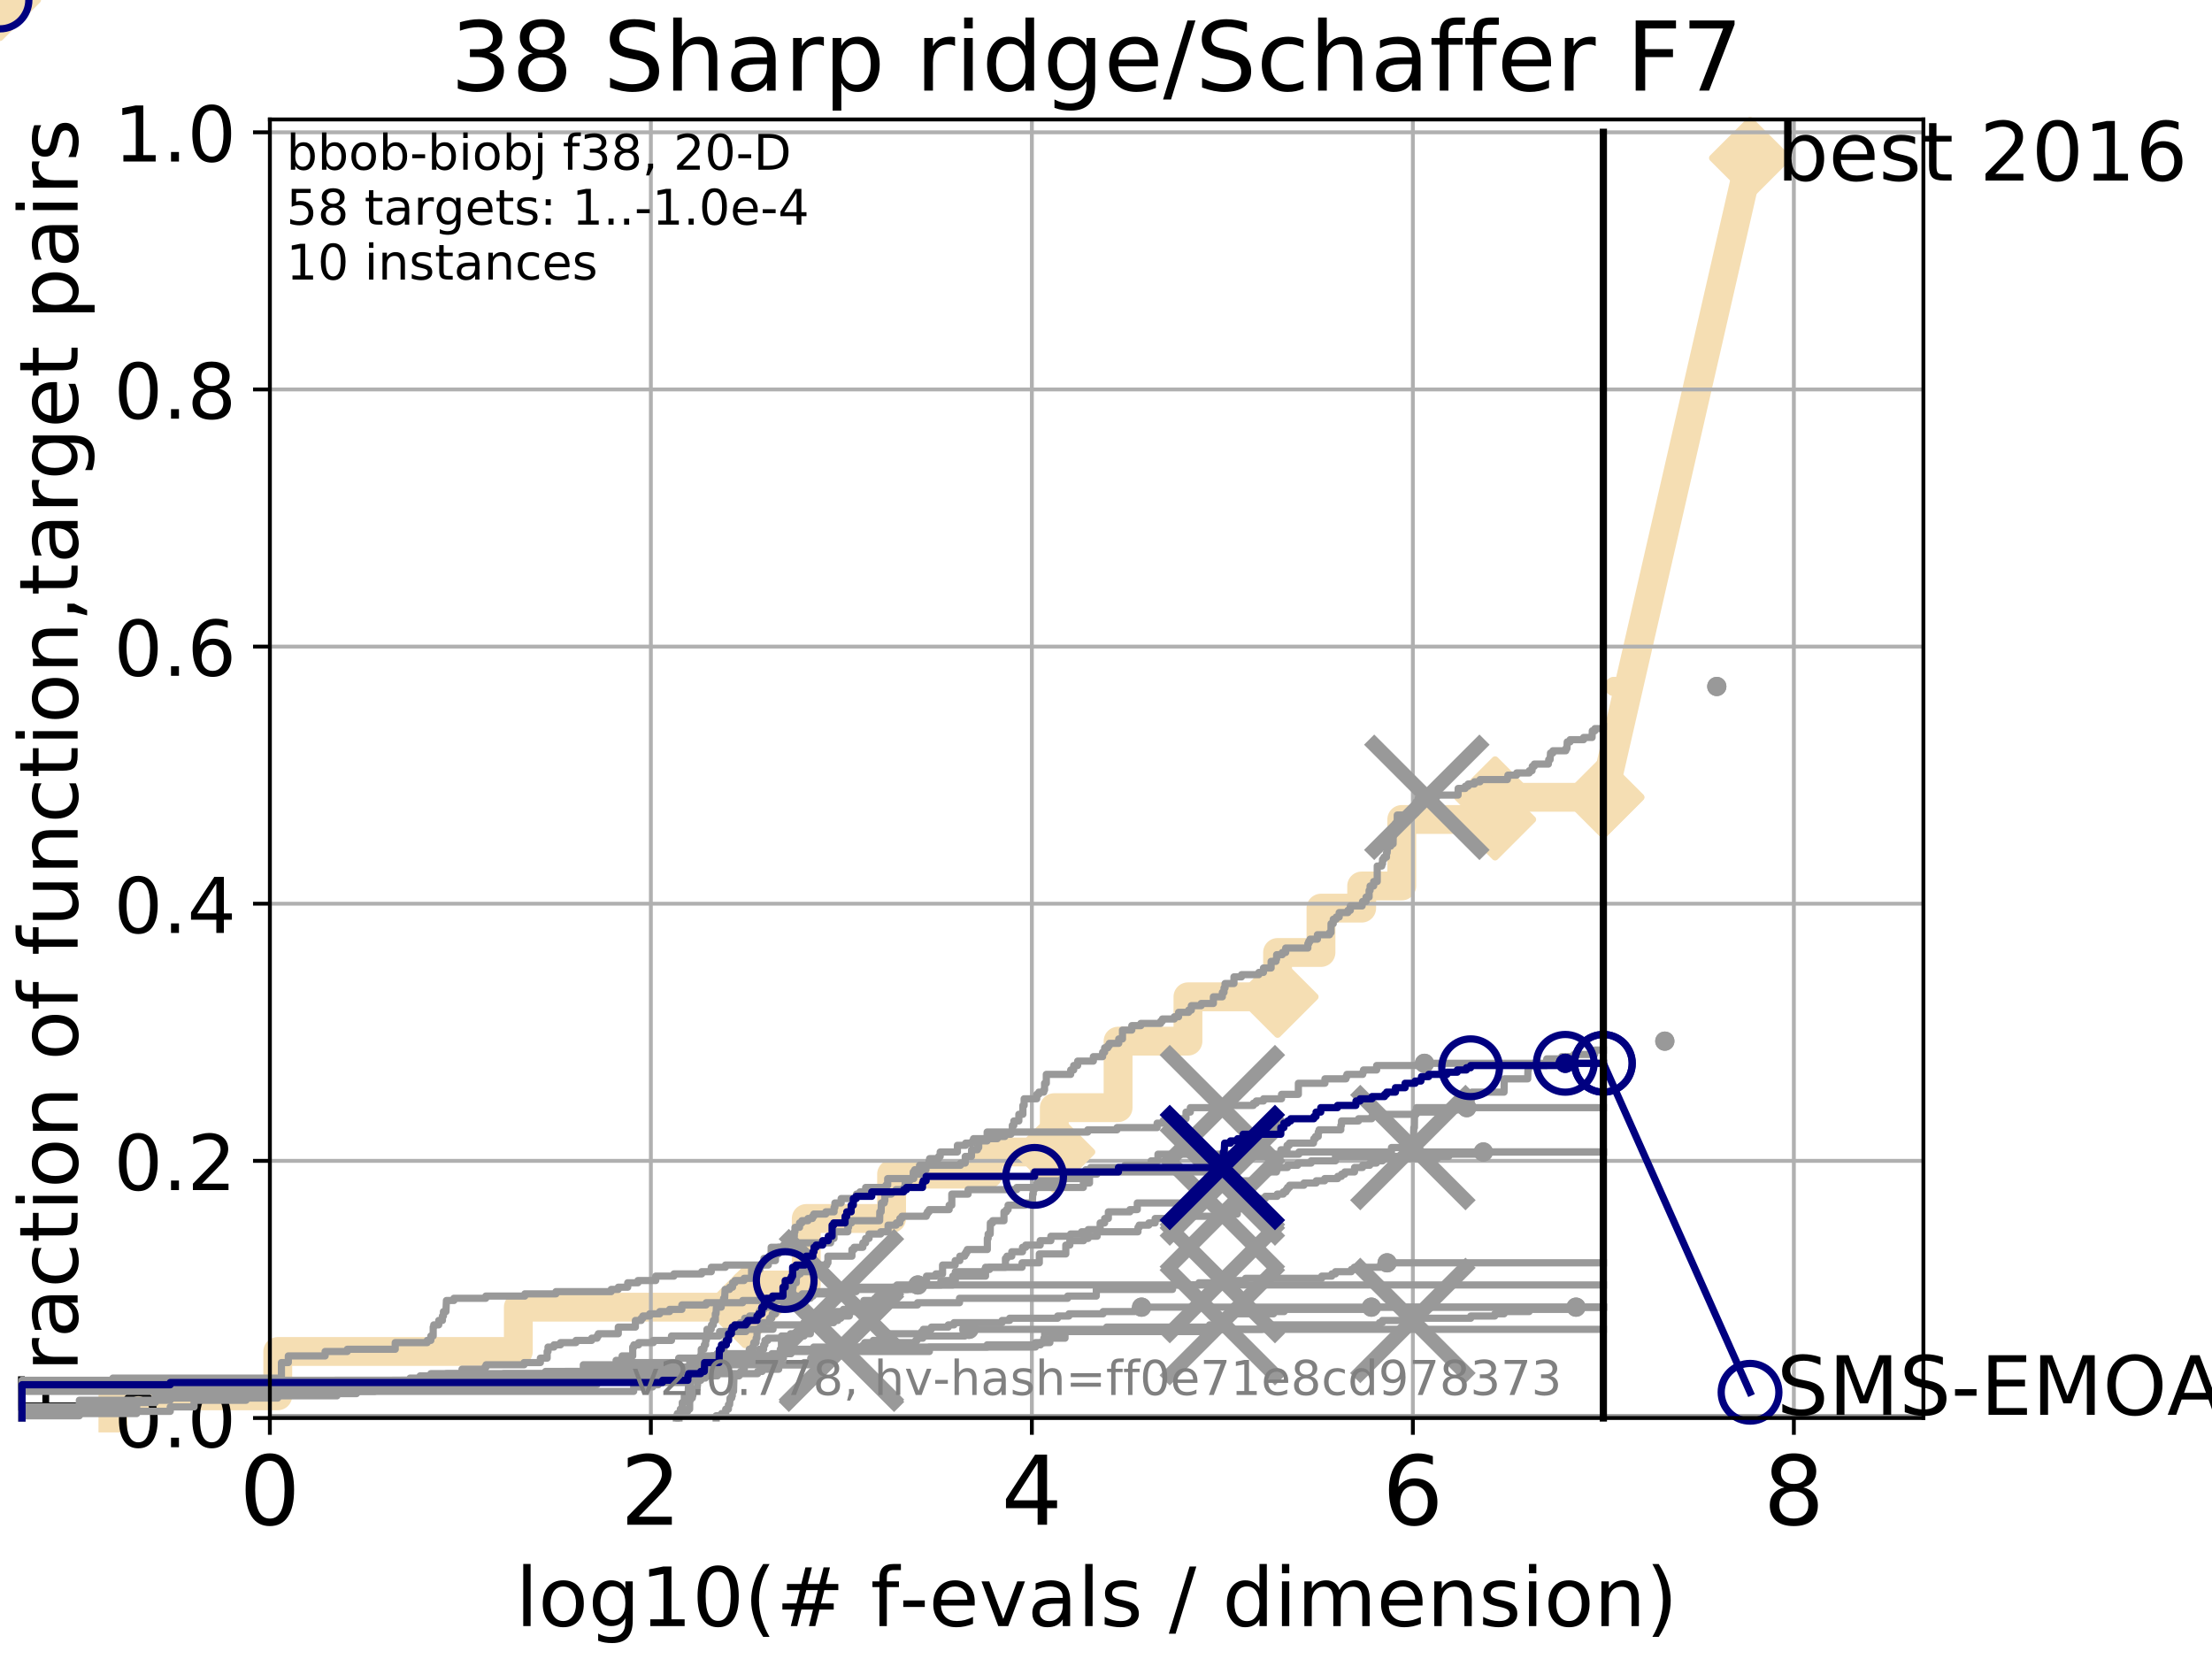 <?xml version="1.0" encoding="utf-8" standalone="no"?>
<!DOCTYPE svg PUBLIC "-//W3C//DTD SVG 1.1//EN"
  "http://www.w3.org/Graphics/SVG/1.1/DTD/svg11.dtd">
<!-- Created with matplotlib (http://matplotlib.org/) -->
<svg height="345pt" version="1.1" viewBox="0 0 460 345" width="460pt" xmlns="http://www.w3.org/2000/svg" xmlns:xlink="http://www.w3.org/1999/xlink">
 <defs>
  <style type="text/css">
*{stroke-linecap:butt;stroke-linejoin:round;}
  </style>
 </defs>
 <g id="figure_1">
  <g id="patch_1">
   <path d="M 0 345.6 
L 460.8 345.6 
L 460.8 0 
L 0 0 
z
" style="fill:#ffffff;"/>
  </g>
  <g id="axes_1">
   <g id="patch_2">
    <path d="M 56.12 294.88 
L 399.984 294.88 
L 399.984 24.84 
L 56.12 24.84 
z
" style="fill:#ffffff;"/>
   </g>
   <g id="line2d_1">
    <path d="M 23.48 294.88 
L 23.48 290.27 
L 57.76 290.27 
L 57.76 281.051 
L 107.79 281.051 
L 107.79 271.831 
L 154.917 271.831 
L 154.917 267.221 
L 167.669 267.221 
L 167.669 253.392 
L 185.413 253.392 
L 185.413 244.173 
L 205.535 244.173 
L 205.535 239.563 
L 219.246 239.563 
L 219.246 230.343 
L 232.512 230.343 
L 232.512 216.514 
L 247.043 216.514 
L 247.043 207.294 
L 265.68 207.294 
L 265.68 198.075 
L 274.705 198.075 
L 274.705 188.855 
L 283.169 188.855 
L 283.169 184.246 
L 291.507 184.246 
L 291.507 170.416 
L 310.919 170.416 
L 310.919 165.807 
L 333.43 165.807 
" style="fill:none;stroke:#f5deb3;stroke-linecap:square;stroke-width:6;"/>
   </g>
   <g id="line2d_2">
    <path d="M 0 0 
" style="fill:none;stroke:#f5deb3;stroke-linecap:square;stroke-width:6;"/>
    <defs>
     <path d="M -0 7.778 
L 7.778 0 
L 0 -7.778 
L -7.778 -0 
z
" id="m112dae2f05" style="stroke:#f5deb3;stroke-linejoin:miter;stroke-width:1.5;"/>
    </defs>
    <g>
     <use style="fill:#f5deb3;stroke:#f5deb3;stroke-linejoin:miter;stroke-width:1.5;" x="0" xlink:href="#m112dae2f05" y="0"/>
    </g>
   </g>
   <g id="line2d_3">
    <path d="M 333.43 165.807 
L 363.934 32.861 
" style="fill:none;stroke:#f5deb3;stroke-linecap:square;stroke-width:6;"/>
    <g>
     <use style="fill:#f5deb3;stroke:#f5deb3;stroke-linejoin:miter;stroke-width:1.5;" x="333.43" xlink:href="#m112dae2f05" y="165.807"/>
     <use style="fill:#f5deb3;stroke:#f5deb3;stroke-linejoin:miter;stroke-width:1.5;" x="363.934" xlink:href="#m112dae2f05" y="32.861"/>
    </g>
   </g>
   <g id="matplotlib.axis_1">
    <g id="xtick_1">
     <g id="line2d_4">
      <path clip-path="url(#p32463cd608)" d="M 56.12 294.88 
L 56.12 24.84 
" style="fill:none;stroke:#b0b0b0;stroke-linecap:square;stroke-width:0.8;"/>
     </g>
     <g id="line2d_5">
      <defs>
       <path d="M 0 0 
L 0 3.5 
" id="m359c7b7adf" style="stroke:#000000;stroke-width:0.8;"/>
      </defs>
      <g>
       <use style="stroke:#000000;stroke-width:0.8;" x="56.12" xlink:href="#m359c7b7adf" y="294.88"/>
      </g>
     </g>
     <g id="text_1">
      <!-- 0 -->
      <defs>
       <path d="M 31.781 66.406 
Q 24.172 66.406 20.328 58.906 
Q 16.5 51.422 16.5 36.375 
Q 16.5 21.391 20.328 13.891 
Q 24.172 6.391 31.781 6.391 
Q 39.453 6.391 43.281 13.891 
Q 47.125 21.391 47.125 36.375 
Q 47.125 51.422 43.281 58.906 
Q 39.453 66.406 31.781 66.406 
z
M 31.781 74.219 
Q 44.047 74.219 50.516 64.516 
Q 56.984 54.828 56.984 36.375 
Q 56.984 17.969 50.516 8.266 
Q 44.047 -1.422 31.781 -1.422 
Q 19.531 -1.422 13.062 8.266 
Q 6.594 17.969 6.594 36.375 
Q 6.594 54.828 13.062 64.516 
Q 19.531 74.219 31.781 74.219 
z
" id="DejaVuSans-30"/>
      </defs>
      <g transform="translate(49.758 317.077)scale(0.2 -0.2)">
       <use xlink:href="#DejaVuSans-30"/>
      </g>
     </g>
    </g>
    <g id="xtick_2">
     <g id="line2d_6">
      <path clip-path="url(#p32463cd608)" d="M 135.351 294.88 
L 135.351 24.84 
" style="fill:none;stroke:#b0b0b0;stroke-linecap:square;stroke-width:0.8;"/>
     </g>
     <g id="line2d_7">
      <g>
       <use style="stroke:#000000;stroke-width:0.8;" x="135.351" xlink:href="#m359c7b7adf" y="294.88"/>
      </g>
     </g>
     <g id="text_2">
      <!-- 2 -->
      <defs>
       <path d="M 19.188 8.297 
L 53.609 8.297 
L 53.609 0 
L 7.328 0 
L 7.328 8.297 
Q 12.938 14.109 22.625 23.891 
Q 32.328 33.688 34.812 36.531 
Q 39.547 41.844 41.422 45.531 
Q 43.312 49.219 43.312 52.781 
Q 43.312 58.594 39.234 62.25 
Q 35.156 65.922 28.609 65.922 
Q 23.969 65.922 18.812 64.312 
Q 13.672 62.703 7.812 59.422 
L 7.812 69.391 
Q 13.766 71.781 18.938 73 
Q 24.125 74.219 28.422 74.219 
Q 39.75 74.219 46.484 68.547 
Q 53.219 62.891 53.219 53.422 
Q 53.219 48.922 51.531 44.891 
Q 49.859 40.875 45.406 35.406 
Q 44.188 33.984 37.641 27.219 
Q 31.109 20.453 19.188 8.297 
z
" id="DejaVuSans-32"/>
      </defs>
      <g transform="translate(128.989 317.077)scale(0.2 -0.2)">
       <use xlink:href="#DejaVuSans-32"/>
      </g>
     </g>
    </g>
    <g id="xtick_3">
     <g id="line2d_8">
      <path clip-path="url(#p32463cd608)" d="M 214.583 294.88 
L 214.583 24.84 
" style="fill:none;stroke:#b0b0b0;stroke-linecap:square;stroke-width:0.8;"/>
     </g>
     <g id="line2d_9">
      <g>
       <use style="stroke:#000000;stroke-width:0.8;" x="214.583" xlink:href="#m359c7b7adf" y="294.88"/>
      </g>
     </g>
     <g id="text_3">
      <!-- 4 -->
      <defs>
       <path d="M 37.797 64.312 
L 12.891 25.391 
L 37.797 25.391 
z
M 35.203 72.906 
L 47.609 72.906 
L 47.609 25.391 
L 58.016 25.391 
L 58.016 17.188 
L 47.609 17.188 
L 47.609 0 
L 37.797 0 
L 37.797 17.188 
L 4.891 17.188 
L 4.891 26.703 
z
" id="DejaVuSans-34"/>
      </defs>
      <g transform="translate(208.22 317.077)scale(0.2 -0.2)">
       <use xlink:href="#DejaVuSans-34"/>
      </g>
     </g>
    </g>
    <g id="xtick_4">
     <g id="line2d_10">
      <path clip-path="url(#p32463cd608)" d="M 293.814 294.88 
L 293.814 24.84 
" style="fill:none;stroke:#b0b0b0;stroke-linecap:square;stroke-width:0.8;"/>
     </g>
     <g id="line2d_11">
      <g>
       <use style="stroke:#000000;stroke-width:0.8;" x="293.814" xlink:href="#m359c7b7adf" y="294.88"/>
      </g>
     </g>
     <g id="text_4">
      <!-- 6 -->
      <defs>
       <path d="M 33.016 40.375 
Q 26.375 40.375 22.484 35.828 
Q 18.609 31.297 18.609 23.391 
Q 18.609 15.531 22.484 10.953 
Q 26.375 6.391 33.016 6.391 
Q 39.656 6.391 43.531 10.953 
Q 47.406 15.531 47.406 23.391 
Q 47.406 31.297 43.531 35.828 
Q 39.656 40.375 33.016 40.375 
z
M 52.594 71.297 
L 52.594 62.312 
Q 48.875 64.062 45.094 64.984 
Q 41.312 65.922 37.594 65.922 
Q 27.828 65.922 22.672 59.328 
Q 17.531 52.734 16.797 39.406 
Q 19.672 43.656 24.016 45.922 
Q 28.375 48.188 33.594 48.188 
Q 44.578 48.188 50.953 41.516 
Q 57.328 34.859 57.328 23.391 
Q 57.328 12.156 50.688 5.359 
Q 44.047 -1.422 33.016 -1.422 
Q 20.359 -1.422 13.672 8.266 
Q 6.984 17.969 6.984 36.375 
Q 6.984 53.656 15.188 63.938 
Q 23.391 74.219 37.203 74.219 
Q 40.922 74.219 44.703 73.484 
Q 48.484 72.75 52.594 71.297 
z
" id="DejaVuSans-36"/>
      </defs>
      <g transform="translate(287.452 317.077)scale(0.2 -0.2)">
       <use xlink:href="#DejaVuSans-36"/>
      </g>
     </g>
    </g>
    <g id="xtick_5">
     <g id="line2d_12">
      <path clip-path="url(#p32463cd608)" d="M 373.045 294.88 
L 373.045 24.84 
" style="fill:none;stroke:#b0b0b0;stroke-linecap:square;stroke-width:0.8;"/>
     </g>
     <g id="line2d_13">
      <g>
       <use style="stroke:#000000;stroke-width:0.8;" x="373.045" xlink:href="#m359c7b7adf" y="294.88"/>
      </g>
     </g>
     <g id="text_5">
      <!-- 8 -->
      <defs>
       <path d="M 31.781 34.625 
Q 24.75 34.625 20.719 30.859 
Q 16.703 27.094 16.703 20.516 
Q 16.703 13.922 20.719 10.156 
Q 24.75 6.391 31.781 6.391 
Q 38.812 6.391 42.859 10.172 
Q 46.922 13.969 46.922 20.516 
Q 46.922 27.094 42.891 30.859 
Q 38.875 34.625 31.781 34.625 
z
M 21.922 38.812 
Q 15.578 40.375 12.031 44.719 
Q 8.5 49.078 8.5 55.328 
Q 8.5 64.062 14.719 69.141 
Q 20.953 74.219 31.781 74.219 
Q 42.672 74.219 48.875 69.141 
Q 55.078 64.062 55.078 55.328 
Q 55.078 49.078 51.531 44.719 
Q 48 40.375 41.703 38.812 
Q 48.828 37.156 52.797 32.312 
Q 56.781 27.484 56.781 20.516 
Q 56.781 9.906 50.312 4.234 
Q 43.844 -1.422 31.781 -1.422 
Q 19.734 -1.422 13.25 4.234 
Q 6.781 9.906 6.781 20.516 
Q 6.781 27.484 10.781 32.312 
Q 14.797 37.156 21.922 38.812 
z
M 18.312 54.391 
Q 18.312 48.734 21.844 45.562 
Q 25.391 42.391 31.781 42.391 
Q 38.141 42.391 41.719 45.562 
Q 45.312 48.734 45.312 54.391 
Q 45.312 60.062 41.719 63.234 
Q 38.141 66.406 31.781 66.406 
Q 25.391 66.406 21.844 63.234 
Q 18.312 60.062 18.312 54.391 
z
" id="DejaVuSans-38"/>
      </defs>
      <g transform="translate(366.683 317.077)scale(0.2 -0.2)">
       <use xlink:href="#DejaVuSans-38"/>
      </g>
     </g>
    </g>
    <g id="text_6">
     <!-- log10(# f-evals / dimension) -->
     <defs>
      <path d="M 9.422 75.984 
L 18.406 75.984 
L 18.406 0 
L 9.422 0 
z
" id="DejaVuSans-6c"/>
      <path d="M 30.609 48.391 
Q 23.391 48.391 19.188 42.75 
Q 14.984 37.109 14.984 27.297 
Q 14.984 17.484 19.156 11.844 
Q 23.344 6.203 30.609 6.203 
Q 37.797 6.203 41.984 11.859 
Q 46.188 17.531 46.188 27.297 
Q 46.188 37.016 41.984 42.703 
Q 37.797 48.391 30.609 48.391 
z
M 30.609 56 
Q 42.328 56 49.016 48.375 
Q 55.719 40.766 55.719 27.297 
Q 55.719 13.875 49.016 6.219 
Q 42.328 -1.422 30.609 -1.422 
Q 18.844 -1.422 12.172 6.219 
Q 5.516 13.875 5.516 27.297 
Q 5.516 40.766 12.172 48.375 
Q 18.844 56 30.609 56 
z
" id="DejaVuSans-6f"/>
      <path d="M 45.406 27.984 
Q 45.406 37.75 41.375 43.109 
Q 37.359 48.484 30.078 48.484 
Q 22.859 48.484 18.828 43.109 
Q 14.797 37.75 14.797 27.984 
Q 14.797 18.266 18.828 12.891 
Q 22.859 7.516 30.078 7.516 
Q 37.359 7.516 41.375 12.891 
Q 45.406 18.266 45.406 27.984 
z
M 54.391 6.781 
Q 54.391 -7.172 48.188 -13.984 
Q 42 -20.797 29.203 -20.797 
Q 24.469 -20.797 20.266 -20.094 
Q 16.062 -19.391 12.109 -17.922 
L 12.109 -9.188 
Q 16.062 -11.328 19.922 -12.344 
Q 23.781 -13.375 27.781 -13.375 
Q 36.625 -13.375 41.016 -8.766 
Q 45.406 -4.156 45.406 5.172 
L 45.406 9.625 
Q 42.625 4.781 38.281 2.391 
Q 33.938 0 27.875 0 
Q 17.828 0 11.672 7.656 
Q 5.516 15.328 5.516 27.984 
Q 5.516 40.672 11.672 48.328 
Q 17.828 56 27.875 56 
Q 33.938 56 38.281 53.609 
Q 42.625 51.219 45.406 46.391 
L 45.406 54.688 
L 54.391 54.688 
z
" id="DejaVuSans-67"/>
      <path d="M 12.406 8.297 
L 28.516 8.297 
L 28.516 63.922 
L 10.984 60.406 
L 10.984 69.391 
L 28.422 72.906 
L 38.281 72.906 
L 38.281 8.297 
L 54.391 8.297 
L 54.391 0 
L 12.406 0 
z
" id="DejaVuSans-31"/>
      <path d="M 31 75.875 
Q 24.469 64.656 21.281 53.656 
Q 18.109 42.672 18.109 31.391 
Q 18.109 20.125 21.312 9.062 
Q 24.516 -2 31 -13.188 
L 23.188 -13.188 
Q 15.875 -1.703 12.234 9.375 
Q 8.594 20.453 8.594 31.391 
Q 8.594 42.281 12.203 53.312 
Q 15.828 64.359 23.188 75.875 
z
" id="DejaVuSans-28"/>
      <path d="M 51.125 44 
L 36.922 44 
L 32.812 27.688 
L 47.125 27.688 
z
M 43.797 71.781 
L 38.719 51.516 
L 52.984 51.516 
L 58.109 71.781 
L 65.922 71.781 
L 60.891 51.516 
L 76.125 51.516 
L 76.125 44 
L 58.984 44 
L 54.984 27.688 
L 70.516 27.688 
L 70.516 20.219 
L 53.078 20.219 
L 48 0 
L 40.188 0 
L 45.219 20.219 
L 30.906 20.219 
L 25.875 0 
L 18.016 0 
L 23.094 20.219 
L 7.719 20.219 
L 7.719 27.688 
L 24.906 27.688 
L 29 44 
L 13.281 44 
L 13.281 51.516 
L 30.906 51.516 
L 35.891 71.781 
z
" id="DejaVuSans-23"/>
      <path id="DejaVuSans-20"/>
      <path d="M 37.109 75.984 
L 37.109 68.5 
L 28.516 68.5 
Q 23.688 68.5 21.797 66.547 
Q 19.922 64.594 19.922 59.516 
L 19.922 54.688 
L 34.719 54.688 
L 34.719 47.703 
L 19.922 47.703 
L 19.922 0 
L 10.891 0 
L 10.891 47.703 
L 2.297 47.703 
L 2.297 54.688 
L 10.891 54.688 
L 10.891 58.5 
Q 10.891 67.625 15.141 71.797 
Q 19.391 75.984 28.609 75.984 
z
" id="DejaVuSans-66"/>
      <path d="M 4.891 31.391 
L 31.203 31.391 
L 31.203 23.391 
L 4.891 23.391 
z
" id="DejaVuSans-2d"/>
      <path d="M 56.203 29.594 
L 56.203 25.203 
L 14.891 25.203 
Q 15.484 15.922 20.484 11.062 
Q 25.484 6.203 34.422 6.203 
Q 39.594 6.203 44.453 7.469 
Q 49.312 8.734 54.109 11.281 
L 54.109 2.781 
Q 49.266 0.734 44.188 -0.344 
Q 39.109 -1.422 33.891 -1.422 
Q 20.797 -1.422 13.156 6.188 
Q 5.516 13.812 5.516 26.812 
Q 5.516 40.234 12.766 48.109 
Q 20.016 56 32.328 56 
Q 43.359 56 49.781 48.891 
Q 56.203 41.797 56.203 29.594 
z
M 47.219 32.234 
Q 47.125 39.594 43.094 43.984 
Q 39.062 48.391 32.422 48.391 
Q 24.906 48.391 20.391 44.141 
Q 15.875 39.891 15.188 32.172 
z
" id="DejaVuSans-65"/>
      <path d="M 2.984 54.688 
L 12.5 54.688 
L 29.594 8.797 
L 46.688 54.688 
L 56.203 54.688 
L 35.688 0 
L 23.484 0 
z
" id="DejaVuSans-76"/>
      <path d="M 34.281 27.484 
Q 23.391 27.484 19.188 25 
Q 14.984 22.516 14.984 16.5 
Q 14.984 11.719 18.141 8.906 
Q 21.297 6.109 26.703 6.109 
Q 34.188 6.109 38.703 11.406 
Q 43.219 16.703 43.219 25.484 
L 43.219 27.484 
z
M 52.203 31.203 
L 52.203 0 
L 43.219 0 
L 43.219 8.297 
Q 40.141 3.328 35.547 0.953 
Q 30.953 -1.422 24.312 -1.422 
Q 15.922 -1.422 10.953 3.297 
Q 6 8.016 6 15.922 
Q 6 25.141 12.172 29.828 
Q 18.359 34.516 30.609 34.516 
L 43.219 34.516 
L 43.219 35.406 
Q 43.219 41.609 39.141 45 
Q 35.062 48.391 27.688 48.391 
Q 23 48.391 18.547 47.266 
Q 14.109 46.141 10.016 43.891 
L 10.016 52.203 
Q 14.938 54.109 19.578 55.047 
Q 24.219 56 28.609 56 
Q 40.484 56 46.344 49.844 
Q 52.203 43.703 52.203 31.203 
z
" id="DejaVuSans-61"/>
      <path d="M 44.281 53.078 
L 44.281 44.578 
Q 40.484 46.531 36.375 47.5 
Q 32.281 48.484 27.875 48.484 
Q 21.188 48.484 17.844 46.438 
Q 14.5 44.391 14.5 40.281 
Q 14.5 37.156 16.891 35.375 
Q 19.281 33.594 26.516 31.984 
L 29.594 31.297 
Q 39.156 29.25 43.188 25.516 
Q 47.219 21.781 47.219 15.094 
Q 47.219 7.469 41.188 3.016 
Q 35.156 -1.422 24.609 -1.422 
Q 20.219 -1.422 15.453 -0.562 
Q 10.688 0.297 5.422 2 
L 5.422 11.281 
Q 10.406 8.688 15.234 7.391 
Q 20.062 6.109 24.812 6.109 
Q 31.156 6.109 34.562 8.281 
Q 37.984 10.453 37.984 14.406 
Q 37.984 18.062 35.516 20.016 
Q 33.062 21.969 24.703 23.781 
L 21.578 24.516 
Q 13.234 26.266 9.516 29.906 
Q 5.812 33.547 5.812 39.891 
Q 5.812 47.609 11.281 51.797 
Q 16.75 56 26.812 56 
Q 31.781 56 36.172 55.266 
Q 40.578 54.547 44.281 53.078 
z
" id="DejaVuSans-73"/>
      <path d="M 25.391 72.906 
L 33.688 72.906 
L 8.297 -9.281 
L 0 -9.281 
z
" id="DejaVuSans-2f"/>
      <path d="M 45.406 46.391 
L 45.406 75.984 
L 54.391 75.984 
L 54.391 0 
L 45.406 0 
L 45.406 8.203 
Q 42.578 3.328 38.25 0.953 
Q 33.938 -1.422 27.875 -1.422 
Q 17.969 -1.422 11.734 6.484 
Q 5.516 14.406 5.516 27.297 
Q 5.516 40.188 11.734 48.094 
Q 17.969 56 27.875 56 
Q 33.938 56 38.25 53.625 
Q 42.578 51.266 45.406 46.391 
z
M 14.797 27.297 
Q 14.797 17.391 18.875 11.75 
Q 22.953 6.109 30.078 6.109 
Q 37.203 6.109 41.297 11.75 
Q 45.406 17.391 45.406 27.297 
Q 45.406 37.203 41.297 42.844 
Q 37.203 48.484 30.078 48.484 
Q 22.953 48.484 18.875 42.844 
Q 14.797 37.203 14.797 27.297 
z
" id="DejaVuSans-64"/>
      <path d="M 9.422 54.688 
L 18.406 54.688 
L 18.406 0 
L 9.422 0 
z
M 9.422 75.984 
L 18.406 75.984 
L 18.406 64.594 
L 9.422 64.594 
z
" id="DejaVuSans-69"/>
      <path d="M 52 44.188 
Q 55.375 50.25 60.062 53.125 
Q 64.75 56 71.094 56 
Q 79.641 56 84.281 50.016 
Q 88.922 44.047 88.922 33.016 
L 88.922 0 
L 79.891 0 
L 79.891 32.719 
Q 79.891 40.578 77.094 44.375 
Q 74.312 48.188 68.609 48.188 
Q 61.625 48.188 57.562 43.547 
Q 53.516 38.922 53.516 30.906 
L 53.516 0 
L 44.484 0 
L 44.484 32.719 
Q 44.484 40.625 41.703 44.406 
Q 38.922 48.188 33.109 48.188 
Q 26.219 48.188 22.156 43.531 
Q 18.109 38.875 18.109 30.906 
L 18.109 0 
L 9.078 0 
L 9.078 54.688 
L 18.109 54.688 
L 18.109 46.188 
Q 21.188 51.219 25.484 53.609 
Q 29.781 56 35.688 56 
Q 41.656 56 45.828 52.969 
Q 50 49.953 52 44.188 
z
" id="DejaVuSans-6d"/>
      <path d="M 54.891 33.016 
L 54.891 0 
L 45.906 0 
L 45.906 32.719 
Q 45.906 40.484 42.875 44.328 
Q 39.844 48.188 33.797 48.188 
Q 26.516 48.188 22.312 43.547 
Q 18.109 38.922 18.109 30.906 
L 18.109 0 
L 9.078 0 
L 9.078 54.688 
L 18.109 54.688 
L 18.109 46.188 
Q 21.344 51.125 25.703 53.562 
Q 30.078 56 35.797 56 
Q 45.219 56 50.047 50.172 
Q 54.891 44.344 54.891 33.016 
z
" id="DejaVuSans-6e"/>
      <path d="M 8.016 75.875 
L 15.828 75.875 
Q 23.141 64.359 26.781 53.312 
Q 30.422 42.281 30.422 31.391 
Q 30.422 20.453 26.781 9.375 
Q 23.141 -1.703 15.828 -13.188 
L 8.016 -13.188 
Q 14.5 -2 17.703 9.062 
Q 20.906 20.125 20.906 31.391 
Q 20.906 42.672 17.703 53.656 
Q 14.5 64.656 8.016 75.875 
z
" id="DejaVuSans-29"/>
     </defs>
     <g transform="translate(107.211 338.154)scale(0.17 -0.17)">
      <use xlink:href="#DejaVuSans-6c"/>
      <use x="27.783" xlink:href="#DejaVuSans-6f"/>
      <use x="88.965" xlink:href="#DejaVuSans-67"/>
      <use x="152.441" xlink:href="#DejaVuSans-31"/>
      <use x="216.064" xlink:href="#DejaVuSans-30"/>
      <use x="279.688" xlink:href="#DejaVuSans-28"/>
      <use x="318.701" xlink:href="#DejaVuSans-23"/>
      <use x="402.49" xlink:href="#DejaVuSans-20"/>
      <use x="434.277" xlink:href="#DejaVuSans-66"/>
      <use x="469.404" xlink:href="#DejaVuSans-2d"/>
      <use x="505.488" xlink:href="#DejaVuSans-65"/>
      <use x="567.012" xlink:href="#DejaVuSans-76"/>
      <use x="626.191" xlink:href="#DejaVuSans-61"/>
      <use x="687.471" xlink:href="#DejaVuSans-6c"/>
      <use x="715.254" xlink:href="#DejaVuSans-73"/>
      <use x="767.354" xlink:href="#DejaVuSans-20"/>
      <use x="799.141" xlink:href="#DejaVuSans-2f"/>
      <use x="832.832" xlink:href="#DejaVuSans-20"/>
      <use x="864.619" xlink:href="#DejaVuSans-64"/>
      <use x="928.096" xlink:href="#DejaVuSans-69"/>
      <use x="955.879" xlink:href="#DejaVuSans-6d"/>
      <use x="1053.291" xlink:href="#DejaVuSans-65"/>
      <use x="1114.814" xlink:href="#DejaVuSans-6e"/>
      <use x="1178.193" xlink:href="#DejaVuSans-73"/>
      <use x="1230.293" xlink:href="#DejaVuSans-69"/>
      <use x="1258.076" xlink:href="#DejaVuSans-6f"/>
      <use x="1319.258" xlink:href="#DejaVuSans-6e"/>
      <use x="1382.637" xlink:href="#DejaVuSans-29"/>
     </g>
    </g>
   </g>
   <g id="matplotlib.axis_2">
    <g id="ytick_1">
     <g id="line2d_14">
      <path clip-path="url(#p32463cd608)" d="M 56.12 294.88 
L 399.984 294.88 
" style="fill:none;stroke:#b0b0b0;stroke-linecap:square;stroke-width:0.8;"/>
     </g>
     <g id="line2d_15">
      <defs>
       <path d="M 0 0 
L -3.5 0 
" id="m16270b0db1" style="stroke:#000000;stroke-width:0.8;"/>
      </defs>
      <g>
       <use style="stroke:#000000;stroke-width:0.8;" x="56.12" xlink:href="#m16270b0db1" y="294.88"/>
      </g>
     </g>
     <g id="text_7">
      <!-- 0.0 -->
      <defs>
       <path d="M 10.688 12.406 
L 21 12.406 
L 21 0 
L 10.688 0 
z
" id="DejaVuSans-2e"/>
      </defs>
      <g transform="translate(23.675 300.959)scale(0.16 -0.16)">
       <use xlink:href="#DejaVuSans-30"/>
       <use x="63.623" xlink:href="#DejaVuSans-2e"/>
       <use x="95.41" xlink:href="#DejaVuSans-30"/>
      </g>
     </g>
    </g>
    <g id="ytick_2">
     <g id="line2d_16">
      <path clip-path="url(#p32463cd608)" d="M 56.12 241.407 
L 399.984 241.407 
" style="fill:none;stroke:#b0b0b0;stroke-linecap:square;stroke-width:0.8;"/>
     </g>
     <g id="line2d_17">
      <g>
       <use style="stroke:#000000;stroke-width:0.8;" x="56.12" xlink:href="#m16270b0db1" y="241.407"/>
      </g>
     </g>
     <g id="text_8">
      <!-- 0.2 -->
      <g transform="translate(23.675 247.485)scale(0.16 -0.16)">
       <use xlink:href="#DejaVuSans-30"/>
       <use x="63.623" xlink:href="#DejaVuSans-2e"/>
       <use x="95.41" xlink:href="#DejaVuSans-32"/>
      </g>
     </g>
    </g>
    <g id="ytick_3">
     <g id="line2d_18">
      <path clip-path="url(#p32463cd608)" d="M 56.12 187.933 
L 399.984 187.933 
" style="fill:none;stroke:#b0b0b0;stroke-linecap:square;stroke-width:0.8;"/>
     </g>
     <g id="line2d_19">
      <g>
       <use style="stroke:#000000;stroke-width:0.8;" x="56.12" xlink:href="#m16270b0db1" y="187.933"/>
      </g>
     </g>
     <g id="text_9">
      <!-- 0.4 -->
      <g transform="translate(23.675 194.012)scale(0.16 -0.16)">
       <use xlink:href="#DejaVuSans-30"/>
       <use x="63.623" xlink:href="#DejaVuSans-2e"/>
       <use x="95.41" xlink:href="#DejaVuSans-34"/>
      </g>
     </g>
    </g>
    <g id="ytick_4">
     <g id="line2d_20">
      <path clip-path="url(#p32463cd608)" d="M 56.12 134.46 
L 399.984 134.46 
" style="fill:none;stroke:#b0b0b0;stroke-linecap:square;stroke-width:0.8;"/>
     </g>
     <g id="line2d_21">
      <g>
       <use style="stroke:#000000;stroke-width:0.8;" x="56.12" xlink:href="#m16270b0db1" y="134.46"/>
      </g>
     </g>
     <g id="text_10">
      <!-- 0.6 -->
      <g transform="translate(23.675 140.539)scale(0.16 -0.16)">
       <use xlink:href="#DejaVuSans-30"/>
       <use x="63.623" xlink:href="#DejaVuSans-2e"/>
       <use x="95.41" xlink:href="#DejaVuSans-36"/>
      </g>
     </g>
    </g>
    <g id="ytick_5">
     <g id="line2d_22">
      <path clip-path="url(#p32463cd608)" d="M 56.12 80.987 
L 399.984 80.987 
" style="fill:none;stroke:#b0b0b0;stroke-linecap:square;stroke-width:0.8;"/>
     </g>
     <g id="line2d_23">
      <g>
       <use style="stroke:#000000;stroke-width:0.8;" x="56.12" xlink:href="#m16270b0db1" y="80.987"/>
      </g>
     </g>
     <g id="text_11">
      <!-- 0.8 -->
      <g transform="translate(23.675 87.066)scale(0.16 -0.16)">
       <use xlink:href="#DejaVuSans-30"/>
       <use x="63.623" xlink:href="#DejaVuSans-2e"/>
       <use x="95.41" xlink:href="#DejaVuSans-38"/>
      </g>
     </g>
    </g>
    <g id="ytick_6">
     <g id="line2d_24">
      <path clip-path="url(#p32463cd608)" d="M 56.12 27.514 
L 399.984 27.514 
" style="fill:none;stroke:#b0b0b0;stroke-linecap:square;stroke-width:0.8;"/>
     </g>
     <g id="line2d_25">
      <g>
       <use style="stroke:#000000;stroke-width:0.8;" x="56.12" xlink:href="#m16270b0db1" y="27.514"/>
      </g>
     </g>
     <g id="text_12">
      <!-- 1.0 -->
      <g transform="translate(23.675 33.592)scale(0.16 -0.16)">
       <use xlink:href="#DejaVuSans-31"/>
       <use x="63.623" xlink:href="#DejaVuSans-2e"/>
       <use x="95.41" xlink:href="#DejaVuSans-30"/>
      </g>
     </g>
    </g>
    <g id="text_13">
     <!-- Fraction of function,target pairs -->
     <defs>
      <path d="M 9.812 72.906 
L 51.703 72.906 
L 51.703 64.594 
L 19.672 64.594 
L 19.672 43.109 
L 48.578 43.109 
L 48.578 34.812 
L 19.672 34.812 
L 19.672 0 
L 9.812 0 
z
" id="DejaVuSans-46"/>
      <path d="M 41.109 46.297 
Q 39.594 47.172 37.812 47.578 
Q 36.031 48 33.891 48 
Q 26.266 48 22.188 43.047 
Q 18.109 38.094 18.109 28.812 
L 18.109 0 
L 9.078 0 
L 9.078 54.688 
L 18.109 54.688 
L 18.109 46.188 
Q 20.953 51.172 25.484 53.578 
Q 30.031 56 36.531 56 
Q 37.453 56 38.578 55.875 
Q 39.703 55.766 41.062 55.516 
z
" id="DejaVuSans-72"/>
      <path d="M 48.781 52.594 
L 48.781 44.188 
Q 44.969 46.297 41.141 47.344 
Q 37.312 48.391 33.406 48.391 
Q 24.656 48.391 19.812 42.844 
Q 14.984 37.312 14.984 27.297 
Q 14.984 17.281 19.812 11.734 
Q 24.656 6.203 33.406 6.203 
Q 37.312 6.203 41.141 7.25 
Q 44.969 8.297 48.781 10.406 
L 48.781 2.094 
Q 45.016 0.344 40.984 -0.531 
Q 36.969 -1.422 32.422 -1.422 
Q 20.062 -1.422 12.781 6.344 
Q 5.516 14.109 5.516 27.297 
Q 5.516 40.672 12.859 48.328 
Q 20.219 56 33.016 56 
Q 37.156 56 41.109 55.141 
Q 45.062 54.297 48.781 52.594 
z
" id="DejaVuSans-63"/>
      <path d="M 18.312 70.219 
L 18.312 54.688 
L 36.812 54.688 
L 36.812 47.703 
L 18.312 47.703 
L 18.312 18.016 
Q 18.312 11.328 20.141 9.422 
Q 21.969 7.516 27.594 7.516 
L 36.812 7.516 
L 36.812 0 
L 27.594 0 
Q 17.188 0 13.234 3.875 
Q 9.281 7.766 9.281 18.016 
L 9.281 47.703 
L 2.688 47.703 
L 2.688 54.688 
L 9.281 54.688 
L 9.281 70.219 
z
" id="DejaVuSans-74"/>
      <path d="M 8.5 21.578 
L 8.5 54.688 
L 17.484 54.688 
L 17.484 21.922 
Q 17.484 14.156 20.5 10.266 
Q 23.531 6.391 29.594 6.391 
Q 36.859 6.391 41.078 11.031 
Q 45.312 15.672 45.312 23.688 
L 45.312 54.688 
L 54.297 54.688 
L 54.297 0 
L 45.312 0 
L 45.312 8.406 
Q 42.047 3.422 37.719 1 
Q 33.406 -1.422 27.688 -1.422 
Q 18.266 -1.422 13.375 4.438 
Q 8.5 10.297 8.5 21.578 
z
M 31.109 56 
z
" id="DejaVuSans-75"/>
      <path d="M 11.719 12.406 
L 22.016 12.406 
L 22.016 4 
L 14.016 -11.625 
L 7.719 -11.625 
L 11.719 4 
z
" id="DejaVuSans-2c"/>
      <path d="M 18.109 8.203 
L 18.109 -20.797 
L 9.078 -20.797 
L 9.078 54.688 
L 18.109 54.688 
L 18.109 46.391 
Q 20.953 51.266 25.266 53.625 
Q 29.594 56 35.594 56 
Q 45.562 56 51.781 48.094 
Q 58.016 40.188 58.016 27.297 
Q 58.016 14.406 51.781 6.484 
Q 45.562 -1.422 35.594 -1.422 
Q 29.594 -1.422 25.266 0.953 
Q 20.953 3.328 18.109 8.203 
z
M 48.688 27.297 
Q 48.688 37.203 44.609 42.844 
Q 40.531 48.484 33.406 48.484 
Q 26.266 48.484 22.188 42.844 
Q 18.109 37.203 18.109 27.297 
Q 18.109 17.391 22.188 11.75 
Q 26.266 6.109 33.406 6.109 
Q 40.531 6.109 44.609 11.75 
Q 48.688 17.391 48.688 27.297 
z
" id="DejaVuSans-70"/>
     </defs>
     <g transform="translate(16.14 294.999)rotate(-90)scale(0.17 -0.17)">
      <use xlink:href="#DejaVuSans-46"/>
      <use x="57.41" xlink:href="#DejaVuSans-72"/>
      <use x="98.523" xlink:href="#DejaVuSans-61"/>
      <use x="159.803" xlink:href="#DejaVuSans-63"/>
      <use x="214.783" xlink:href="#DejaVuSans-74"/>
      <use x="253.992" xlink:href="#DejaVuSans-69"/>
      <use x="281.775" xlink:href="#DejaVuSans-6f"/>
      <use x="342.957" xlink:href="#DejaVuSans-6e"/>
      <use x="406.336" xlink:href="#DejaVuSans-20"/>
      <use x="438.123" xlink:href="#DejaVuSans-6f"/>
      <use x="499.305" xlink:href="#DejaVuSans-66"/>
      <use x="534.51" xlink:href="#DejaVuSans-20"/>
      <use x="566.297" xlink:href="#DejaVuSans-66"/>
      <use x="601.502" xlink:href="#DejaVuSans-75"/>
      <use x="664.881" xlink:href="#DejaVuSans-6e"/>
      <use x="728.26" xlink:href="#DejaVuSans-63"/>
      <use x="783.24" xlink:href="#DejaVuSans-74"/>
      <use x="822.449" xlink:href="#DejaVuSans-69"/>
      <use x="850.232" xlink:href="#DejaVuSans-6f"/>
      <use x="911.414" xlink:href="#DejaVuSans-6e"/>
      <use x="974.793" xlink:href="#DejaVuSans-2c"/>
      <use x="1006.58" xlink:href="#DejaVuSans-74"/>
      <use x="1045.789" xlink:href="#DejaVuSans-61"/>
      <use x="1107.068" xlink:href="#DejaVuSans-72"/>
      <use x="1148.166" xlink:href="#DejaVuSans-67"/>
      <use x="1211.643" xlink:href="#DejaVuSans-65"/>
      <use x="1273.166" xlink:href="#DejaVuSans-74"/>
      <use x="1312.375" xlink:href="#DejaVuSans-20"/>
      <use x="1344.162" xlink:href="#DejaVuSans-70"/>
      <use x="1407.639" xlink:href="#DejaVuSans-61"/>
      <use x="1468.918" xlink:href="#DejaVuSans-69"/>
      <use x="1496.701" xlink:href="#DejaVuSans-72"/>
      <use x="1537.814" xlink:href="#DejaVuSans-73"/>
     </g>
    </g>
   </g>
   <g id="line2d_26">
    <defs>
     <path d="M 0 1.5 
C 0.398 1.5 0.779 1.342 1.061 1.061 
C 1.342 0.779 1.5 0.398 1.5 0 
C 1.5 -0.398 1.342 -0.779 1.061 -1.061 
C 0.779 -1.342 0.398 -1.5 0 -1.5 
C -0.398 -1.5 -0.779 -1.342 -1.061 -1.061 
C -1.342 -0.779 -1.5 -0.398 -1.5 0 
C -1.5 0.398 -1.342 0.779 -1.061 1.061 
C -0.779 1.342 -0.398 1.5 0 1.5 
z
" id="m5b263c8282" style="stroke:#f5deb3;"/>
    </defs>
    <g>
     <use style="fill:#f5deb3;stroke:#f5deb3;" x="335.716" xlink:href="#m5b263c8282" y="142.758"/>
     <use style="fill:#f5deb3;stroke:#f5deb3;" x="335.716" xlink:href="#m5b263c8282" y="142.758"/>
    </g>
   </g>
   <g id="line2d_27">
    <g>
     <use style="fill:#f5deb3;stroke:#f5deb3;stroke-linejoin:miter;stroke-width:1.5;" x="154.917" xlink:href="#m112dae2f05" y="271.831"/>
     <use style="fill:#f5deb3;stroke:#f5deb3;stroke-linejoin:miter;stroke-width:1.5;" x="219.246" xlink:href="#m112dae2f05" y="239.563"/>
     <use style="fill:#f5deb3;stroke:#f5deb3;stroke-linejoin:miter;stroke-width:1.5;" x="265.68" xlink:href="#m112dae2f05" y="207.294"/>
     <use style="fill:#f5deb3;stroke:#f5deb3;stroke-linejoin:miter;stroke-width:1.5;" x="310.919" xlink:href="#m112dae2f05" y="170.416"/>
     <use style="fill:#f5deb3;stroke:#f5deb3;stroke-linejoin:miter;stroke-width:1.5;" x="310.919" xlink:href="#m112dae2f05" y="165.807"/>
     <use style="fill:#f5deb3;stroke:#f5deb3;stroke-linejoin:miter;stroke-width:1.5;" x="333.43" xlink:href="#m112dae2f05" y="165.807"/>
    </g>
   </g>
   <g id="line2d_28">
    <defs>
     <path d="M 0 1.5 
C 0.398 1.5 0.779 1.342 1.061 1.061 
C 1.342 0.779 1.5 0.398 1.5 0 
C 1.5 -0.398 1.342 -0.779 1.061 -1.061 
C 0.779 -1.342 0.398 -1.5 0 -1.5 
C -0.398 -1.5 -0.779 -1.342 -1.061 -1.061 
C -1.342 -0.779 -1.5 -0.398 -1.5 0 
C -1.5 0.398 -1.342 0.779 -1.061 1.061 
C -0.779 1.342 -0.398 1.5 0 1.5 
z
" id="m3dc45c3dee" style="stroke:#999999;"/>
    </defs>
    <g>
     <use style="fill:#999999;stroke:#999999;" x="293.684" xlink:href="#m3dc45c3dee" y="239.563"/>
     <use style="fill:#999999;stroke:#999999;" x="293.684" xlink:href="#m3dc45c3dee" y="239.563"/>
    </g>
   </g>
   <g id="line2d_29">
    <path d="M 4.579 294.88 
L 4.579 294.419 
L 16.504 294.419 
L 16.504 292.114 
L 28.43 292.114 
L 28.43 291.653 
L 32.269 291.653 
L 32.269 290.731 
L 35.406 290.731 
L 35.406 290.27 
L 47.331 290.27 
L 47.331 289.809 
L 56.959 289.809 
L 56.959 288.887 
L 75.586 288.887 
L 75.586 288.426 
L 81.014 288.426 
L 81.014 287.965 
L 101.647 287.965 
L 101.647 287.043 
L 105.801 287.043 
L 105.801 286.582 
L 123.984 286.582 
L 123.984 286.121 
L 136.628 286.121 
L 136.628 285.66 
L 140.367 285.66 
L 140.367 285.199 
L 145.107 285.199 
L 145.107 283.356 
L 146.093 283.356 
L 146.093 282.895 
L 148.437 282.895 
L 148.437 282.434 
L 151.711 282.434 
L 151.711 281.973 
L 162.267 281.973 
L 162.267 280.59 
L 162.505 280.59 
L 162.505 278.746 
L 165.235 278.746 
L 165.267 277.824 
L 167.225 277.824 
L 167.225 277.363 
L 168.519 277.363 
L 168.519 276.441 
L 168.844 276.441 
L 168.844 275.058 
L 173.366 275.058 
L 173.366 274.597 
L 174.243 274.597 
L 174.243 274.136 
L 174.856 274.136 
L 174.856 273.675 
L 176.622 273.675 
L 176.622 272.753 
L 177.925 272.753 
L 177.925 272.292 
L 178.217 272.292 
L 178.217 271.831 
L 181.089 271.831 
L 181.089 270.909 
L 181.933 270.909 
L 181.933 269.987 
L 183.381 269.987 
L 183.381 269.065 
L 183.992 269.065 
L 183.992 268.604 
L 184.77 268.604 
L 184.77 268.143 
L 188.747 268.143 
L 188.747 267.682 
L 191.863 267.682 
L 191.863 267.221 
L 198.127 267.221 
L 198.127 265.378 
L 204.949 265.378 
L 204.949 263.534 
L 209.087 263.534 
L 209.087 261.69 
L 209.406 261.69 
L 209.406 261.229 
L 210.408 261.229 
L 210.408 260.307 
L 212.636 260.307 
L 212.636 259.385 
L 213.297 259.385 
L 213.297 258.924 
L 216.311 258.924 
L 216.311 258.002 
L 218.532 258.002 
L 218.532 257.08 
L 222.634 257.08 
L 222.634 256.619 
L 224.925 256.619 
L 224.925 256.158 
L 226.291 256.158 
L 226.291 255.697 
L 228.786 255.697 
L 228.786 254.314 
L 229.717 254.314 
L 229.717 253.392 
L 230.488 253.392 
L 230.488 252.009 
L 234.974 252.009 
L 234.974 251.548 
L 236.506 251.548 
L 236.506 250.165 
L 247.138 250.165 
L 247.138 249.704 
L 247.358 249.704 
L 247.358 248.782 
L 251.237 248.782 
L 251.237 247.86 
L 252.853 247.86 
L 252.962 246.477 
L 253.217 246.477 
L 253.217 246.016 
L 258.066 246.016 
L 258.066 245.556 
L 260.986 245.556 
L 260.986 245.095 
L 262.395 245.095 
L 262.395 244.634 
L 262.953 244.634 
L 262.953 243.712 
L 265.464 243.712 
L 265.464 243.251 
L 265.64 243.251 
L 265.64 242.79 
L 267.744 242.79 
L 267.744 242.329 
L 269.85 242.329 
L 269.85 241.868 
L 272.663 241.868 
L 272.663 241.407 
L 277.723 241.407 
L 277.723 240.485 
L 293.684 240.485 
L 293.684 239.563 
L 333.43 239.563 
L 333.43 239.563 
" style="fill:none;stroke:#999999;stroke-linecap:square;stroke-width:1.5;"/>
   </g>
   <g id="line2d_30"/>
   <g id="line2d_31">
    <path d="M 0 0 
" style="fill:none;stroke:#999999;stroke-linecap:square;stroke-width:1.5;"/>
   </g>
   <g id="line2d_32">
    <path clip-path="url(#p32463cd608)" d="M 254.198 246.016 
" style="fill:none;stroke:#999999;stroke-linecap:square;stroke-width:1.5;"/>
    <defs>
     <path d="M -12 12 
L 12 -12 
M -12 -12 
L 12 12 
" id="m6fa1490e85" style="stroke:#999999;stroke-width:3;"/>
    </defs>
    <g clip-path="url(#p32463cd608)">
     <use style="fill:#999999;stroke:#999999;stroke-width:3;" x="254.198" xlink:href="#m6fa1490e85" y="246.016"/>
    </g>
   </g>
   <g id="line2d_33">
    <g>
     <use style="fill:#999999;stroke:#999999;" x="357.017" xlink:href="#m3dc45c3dee" y="142.758"/>
     <use style="fill:#999999;stroke:#999999;" x="357.017" xlink:href="#m3dc45c3dee" y="142.758"/>
    </g>
   </g>
   <g id="line2d_34">
    <path d="M 4.579 294.88 
L 4.579 287.504 
L 23.48 287.504 
L 23.48 286.582 
L 58.525 286.582 
L 58.525 283.356 
L 59.959 283.356 
L 59.959 281.973 
L 67.61 281.973 
L 67.61 281.051 
L 72.225 281.051 
L 72.225 280.59 
L 82.188 280.59 
L 82.188 279.207 
L 88.846 279.207 
L 88.846 278.746 
L 89.599 278.746 
L 89.599 277.824 
L 90.084 277.824 
L 90.084 275.98 
L 90.203 275.98 
L 90.203 275.519 
L 91.239 275.519 
L 91.239 274.597 
L 92.004 274.597 
L 92.004 273.675 
L 92.216 273.675 
L 92.216 272.753 
L 92.736 272.753 
L 92.838 270.448 
L 94.394 270.448 
L 94.394 269.987 
L 101.026 269.987 
L 101.026 269.526 
L 109.144 269.526 
L 109.144 269.065 
L 115.613 269.065 
L 115.613 268.604 
L 127.099 268.604 
L 127.099 268.143 
L 128.576 268.143 
L 128.576 267.682 
L 130.539 267.682 
L 130.539 266.76 
L 132.666 266.76 
L 132.666 266.299 
L 136.362 266.299 
L 136.362 265.378 
L 140.147 265.378 
L 140.147 264.917 
L 145.926 264.917 
L 145.926 264.456 
L 147.914 264.456 
L 147.914 263.534 
L 150.859 263.534 
L 150.859 263.073 
L 159.778 263.073 
L 159.778 262.151 
L 161.256 262.151 
L 161.256 260.768 
L 161.88 260.768 
L 161.88 259.385 
L 162.919 259.385 
L 162.919 258.924 
L 166.318 258.924 
L 166.318 258.463 
L 172.723 258.463 
L 172.723 257.541 
L 173.433 257.541 
L 173.433 256.158 
L 176.303 256.158 
L 176.303 255.236 
L 176.47 255.236 
L 176.47 254.314 
L 177.08 254.314 
L 177.08 253.853 
L 182.93 253.853 
L 182.962 252.009 
L 183.236 252.009 
L 183.286 250.165 
L 183.879 250.165 
L 183.879 249.704 
L 184.006 249.704 
L 184.006 248.321 
L 185.353 248.321 
L 185.353 247.86 
L 186.318 247.86 
L 186.318 247.399 
L 187.978 247.399 
L 187.978 246.938 
L 188.237 246.938 
L 188.237 245.556 
L 189.188 245.556 
L 189.188 245.095 
L 189.913 245.095 
L 189.913 243.712 
L 190.222 243.712 
L 190.222 243.251 
L 191.182 243.251 
L 191.226 242.329 
L 193.182 242.329 
L 193.182 241.407 
L 193.316 241.407 
L 193.316 240.946 
L 195.186 240.946 
L 195.186 240.485 
L 195.518 240.485 
L 195.518 239.563 
L 199.097 239.563 
L 199.097 238.18 
L 200.809 238.18 
L 200.809 237.719 
L 202.241 237.719 
L 202.241 237.258 
L 202.451 237.258 
L 202.451 236.797 
L 207.404 236.797 
L 207.404 236.336 
L 208.978 236.336 
L 208.978 235.875 
L 210.228 235.875 
L 210.228 235.414 
L 210.519 235.414 
L 210.519 234.031 
L 210.833 234.031 
L 210.833 233.109 
L 211.877 233.109 
L 211.877 231.726 
L 212.72 231.726 
L 212.72 229.882 
L 212.977 229.882 
L 212.977 228.499 
L 215.6 228.499 
L 215.6 227.577 
L 216.031 227.577 
L 216.031 227.116 
L 217.049 227.116 
L 217.049 226.655 
L 217.223 226.655 
L 217.223 225.273 
L 217.586 225.273 
L 217.586 223.429 
L 222.656 223.429 
L 222.656 222.507 
L 223.278 222.507 
L 223.278 221.585 
L 224.104 221.585 
L 224.104 220.663 
L 227.367 220.663 
L 227.367 219.741 
L 229.295 219.741 
L 229.295 218.819 
L 229.717 218.819 
L 229.717 217.897 
L 230.375 217.897 
L 230.375 217.436 
L 230.695 217.436 
L 230.695 216.975 
L 232.649 216.975 
L 232.649 216.053 
L 233.426 216.053 
L 233.426 214.209 
L 235.366 214.209 
L 235.366 213.287 
L 237.242 213.287 
L 237.242 212.826 
L 241.365 212.826 
L 241.365 212.365 
L 241.726 212.365 
L 241.726 211.904 
L 244.206 211.904 
L 244.206 211.443 
L 245.094 211.443 
L 245.094 210.521 
L 247.182 210.521 
L 247.182 210.06 
L 247.746 210.06 
L 247.746 209.138 
L 249.798 209.138 
L 249.798 208.677 
L 252.33 208.677 
L 252.33 207.294 
L 254.193 207.294 
L 254.193 206.373 
L 254.542 206.373 
L 254.542 205.451 
L 254.754 205.451 
L 254.754 204.529 
L 256.61 204.529 
L 256.61 203.146 
L 258.185 203.146 
L 258.185 202.685 
L 261.778 202.685 
L 261.778 202.224 
L 262.743 202.224 
L 262.743 201.302 
L 264.337 201.302 
L 264.337 199.919 
L 265.349 199.919 
L 265.349 199.458 
L 265.478 199.458 
L 265.486 198.536 
L 266.658 198.536 
L 266.658 198.075 
L 267.369 198.075 
L 267.369 197.153 
L 271.975 197.153 
L 271.975 196.231 
L 272.165 196.231 
L 272.165 195.77 
L 272.432 195.77 
L 272.432 195.309 
L 273.965 195.309 
L 273.965 194.387 
L 276.493 194.387 
L 276.493 193.926 
L 276.798 193.926 
L 276.798 192.082 
L 277.257 192.082 
L 277.257 191.16 
L 277.873 191.16 
L 277.873 190.699 
L 278.489 190.699 
L 278.489 189.777 
L 280.301 189.777 
L 280.301 189.316 
L 280.808 189.316 
L 280.808 188.394 
L 283.264 188.394 
L 283.345 187.472 
L 284.081 187.472 
L 284.081 186.551 
L 284.714 186.551 
L 284.714 185.168 
L 284.921 185.168 
L 284.921 184.246 
L 285.659 184.246 
L 285.659 183.324 
L 286.404 183.324 
L 286.404 180.097 
L 287.344 180.097 
L 287.344 179.636 
L 287.503 179.636 
L 287.503 178.714 
L 287.798 178.714 
L 287.798 178.253 
L 288.326 178.253 
L 288.326 177.331 
L 288.467 177.331 
L 288.55 175.948 
L 289.225 175.948 
L 289.225 175.487 
L 289.702 175.487 
L 289.728 173.643 
L 289.853 173.643 
L 289.853 172.26 
L 290.123 172.26 
L 290.123 171.338 
L 290.445 171.338 
L 290.445 170.877 
L 290.57 170.877 
L 290.57 169.494 
L 293.097 169.494 
L 293.097 169.033 
L 294.479 169.033 
L 294.491 166.729 
L 294.949 166.729 
L 294.949 165.807 
L 298.764 165.807 
L 298.764 165.346 
L 303.214 165.346 
L 303.233 163.963 
L 304.706 163.963 
L 304.706 163.502 
L 305.31 163.502 
L 305.31 163.041 
L 306.617 163.041 
L 306.617 162.58 
L 307.781 162.58 
L 307.781 162.119 
L 313.459 162.119 
L 313.459 161.658 
L 313.582 161.658 
L 313.582 161.197 
L 315.4 161.197 
L 315.4 160.736 
L 318.027 160.736 
L 318.027 160.275 
L 318.599 160.275 
L 318.647 159.353 
L 319.073 159.353 
L 319.073 158.892 
L 321.993 158.892 
L 322.068 157.97 
L 322.356 157.97 
L 322.439 156.587 
L 322.936 156.587 
L 322.936 156.126 
L 325.62 156.126 
L 325.62 155.665 
L 325.855 155.665 
L 325.912 154.282 
L 326.507 154.282 
L 326.507 153.821 
L 329.322 153.821 
L 329.322 153.36 
L 331.084 153.36 
L 331.129 151.977 
L 331.67 151.977 
L 331.67 151.516 
L 333.421 151.516 
L 333.421 151.055 
L 333.43 151.055 
" style="fill:none;stroke:#999999;stroke-linecap:square;stroke-width:1.5;"/>
   </g>
   <g id="line2d_35"/>
   <g id="line2d_36">
    <path d="M 0 0 
" style="fill:none;stroke:#999999;stroke-linecap:square;stroke-width:1.5;"/>
   </g>
   <g id="line2d_37">
    <path clip-path="url(#p32463cd608)" d="M 296.718 165.807 
" style="fill:none;stroke:#999999;stroke-linecap:square;stroke-width:1.5;"/>
    <g clip-path="url(#p32463cd608)">
     <use style="fill:#999999;stroke:#999999;stroke-width:3;" x="296.718" xlink:href="#m6fa1490e85" y="165.807"/>
    </g>
   </g>
   <g id="line2d_38">
    <path clip-path="url(#p32463cd608)" d="M 56.12 294.88 
L 56.12 294.88 
L 56.12 294.88 
L 56.12 294.88 
L 399.984 294.88 
" style="fill:none;stroke:#999999;stroke-linecap:square;stroke-width:1.5;"/>
   </g>
   <g id="line2d_39"/>
   <g id="line2d_40">
    <path clip-path="url(#p32463cd608)" d="M 0 0 
" style="fill:none;stroke:#999999;stroke-linecap:square;stroke-width:1.5;"/>
   </g>
   <g id="line2d_41">
    <path clip-path="url(#p32463cd608)" d="M 56.12 294.88 
L 56.12 294.88 
L 56.12 294.88 
L 56.12 294.88 
L 399.984 294.88 
" style="fill:none;stroke:#999999;stroke-linecap:square;stroke-width:1.5;"/>
   </g>
   <g id="line2d_42"/>
   <g id="line2d_43">
    <path clip-path="url(#p32463cd608)" d="M 0 0 
" style="fill:none;stroke:#999999;stroke-linecap:square;stroke-width:1.5;"/>
   </g>
   <g id="line2d_44">
    <g>
     <use style="fill:#999999;stroke:#999999;" x="190.876" xlink:href="#m3dc45c3dee" y="267.221"/>
     <use style="fill:#999999;stroke:#999999;" x="190.876" xlink:href="#m3dc45c3dee" y="267.221"/>
    </g>
   </g>
   <g id="line2d_45">
    <path d="M 4.579 294.88 
L 4.579 287.043 
L 87.372 287.043 
L 87.372 286.121 
L 89.599 286.121 
L 89.599 285.66 
L 96.076 285.66 
L 96.076 284.739 
L 100.835 284.739 
L 100.835 284.278 
L 101.089 284.278 
L 101.089 283.817 
L 108.985 283.817 
L 108.985 283.356 
L 112.372 283.356 
L 112.372 282.434 
L 113.785 282.434 
L 113.785 281.051 
L 113.965 281.051 
L 113.965 280.129 
L 115.201 280.129 
L 115.201 279.668 
L 116.561 279.668 
L 116.561 279.207 
L 119.779 279.207 
L 119.779 278.746 
L 123.043 278.746 
L 123.043 278.285 
L 124.167 278.285 
L 124.167 277.824 
L 124.428 277.824 
L 124.428 277.363 
L 128.576 277.363 
L 128.576 275.98 
L 132.135 275.98 
L 132.135 274.597 
L 133.346 274.597 
L 133.346 274.136 
L 133.681 274.136 
L 133.681 273.675 
L 135.1 273.675 
L 135.1 273.214 
L 137.201 273.214 
L 137.201 272.753 
L 139.252 272.753 
L 139.252 272.292 
L 141.797 272.292 
L 141.797 271.37 
L 146.859 271.37 
L 146.859 270.909 
L 154.444 270.909 
L 154.444 270.448 
L 163.72 270.448 
L 163.72 269.987 
L 168.527 269.987 
L 168.527 269.526 
L 169.073 269.526 
L 169.073 268.604 
L 178.038 268.604 
L 178.038 267.682 
L 190.876 267.682 
L 190.876 267.221 
L 333.43 267.221 
" style="fill:none;stroke:#999999;stroke-linecap:square;stroke-width:1.5;"/>
   </g>
   <g id="line2d_46"/>
   <g id="line2d_47">
    <path d="M 0 0 
" style="fill:none;stroke:#999999;stroke-linecap:square;stroke-width:1.5;"/>
   </g>
   <g id="line2d_48">
    <path clip-path="url(#p32463cd608)" d="M 174.982 268.604 
" style="fill:none;stroke:#999999;stroke-linecap:square;stroke-width:1.5;"/>
    <g clip-path="url(#p32463cd608)">
     <use style="fill:#999999;stroke:#999999;stroke-width:3;" x="174.982" xlink:href="#m6fa1490e85" y="268.604"/>
    </g>
   </g>
   <g id="line2d_49">
    <g>
     <use style="fill:#999999;stroke:#999999;" x="201.507" xlink:href="#m3dc45c3dee" y="276.441"/>
     <use style="fill:#999999;stroke:#999999;" x="201.507" xlink:href="#m3dc45c3dee" y="276.441"/>
    </g>
   </g>
   <g id="line2d_50">
    <path d="M 4.579 294.88 
L 4.579 287.965 
L 124.117 287.965 
L 124.117 287.043 
L 127.029 287.043 
L 127.029 286.121 
L 127.279 286.121 
L 127.279 285.66 
L 146.507 285.66 
L 146.507 284.278 
L 150.048 284.278 
L 150.048 283.817 
L 152.099 283.817 
L 152.099 283.356 
L 157.409 283.356 
L 157.409 282.895 
L 161.356 282.895 
L 161.356 282.434 
L 162.919 282.434 
L 162.919 281.051 
L 163.805 281.051 
L 163.805 280.59 
L 169.216 280.59 
L 169.216 280.129 
L 180.274 280.129 
L 180.274 279.668 
L 184.266 279.668 
L 184.266 279.207 
L 190.418 279.207 
L 190.418 278.746 
L 190.715 278.746 
L 190.715 278.285 
L 191.91 278.285 
L 191.91 277.824 
L 200.676 277.824 
L 200.676 277.363 
L 200.677 277.363 
L 200.677 276.902 
L 201.507 276.902 
L 201.507 276.441 
L 333.43 276.441 
" style="fill:none;stroke:#999999;stroke-linecap:square;stroke-width:1.5;"/>
   </g>
   <g id="line2d_51"/>
   <g id="line2d_52">
    <path d="M 0 0 
" style="fill:none;stroke:#999999;stroke-linecap:square;stroke-width:1.5;"/>
   </g>
   <g id="line2d_53">
    <path clip-path="url(#p32463cd608)" d="M 174.98 280.129 
" style="fill:none;stroke:#999999;stroke-linecap:square;stroke-width:1.5;"/>
    <g clip-path="url(#p32463cd608)">
     <use style="fill:#999999;stroke:#999999;stroke-width:3;" x="174.98" xlink:href="#m6fa1490e85" y="280.129"/>
    </g>
   </g>
   <g id="line2d_54">
    <g>
     <use style="fill:#999999;stroke:#999999;" x="237.402" xlink:href="#m3dc45c3dee" y="271.831"/>
     <use style="fill:#999999;stroke:#999999;" x="237.402" xlink:href="#m3dc45c3dee" y="271.831"/>
    </g>
   </g>
   <g id="line2d_55">
    <path d="M 4.579 294.88 
L 4.579 289.348 
L 131.779 289.348 
L 131.779 288.426 
L 135.734 288.426 
L 135.734 287.965 
L 136.913 287.965 
L 136.913 287.504 
L 143.673 287.504 
L 143.673 286.121 
L 149.192 286.121 
L 149.192 285.66 
L 157.566 285.66 
L 157.566 285.199 
L 158.498 285.199 
L 158.498 284.739 
L 161.94 284.739 
L 161.94 284.278 
L 161.97 284.278 
L 161.97 283.817 
L 167.217 283.817 
L 167.217 283.356 
L 168.597 283.356 
L 168.597 282.434 
L 172.951 282.434 
L 172.951 281.051 
L 174.389 281.051 
L 174.389 280.59 
L 176.315 280.59 
L 176.315 280.129 
L 179.482 280.129 
L 179.482 279.668 
L 179.826 279.668 
L 179.826 279.207 
L 181.587 279.207 
L 181.587 278.746 
L 183.466 278.746 
L 183.466 278.285 
L 183.467 278.285 
L 183.467 277.824 
L 184.017 277.824 
L 184.017 277.363 
L 191.669 277.363 
L 191.669 276.902 
L 192.008 276.902 
L 192.008 276.441 
L 193.689 276.441 
L 193.689 275.98 
L 197.196 275.98 
L 197.196 275.519 
L 198.394 275.519 
L 198.394 275.058 
L 208.385 275.058 
L 208.385 274.597 
L 209.958 274.597 
L 209.958 274.136 
L 219.938 274.136 
L 219.938 273.675 
L 222.292 273.675 
L 222.292 273.214 
L 229.397 273.214 
L 229.397 272.753 
L 235.973 272.753 
L 235.973 272.292 
L 237.402 272.292 
L 237.402 271.831 
L 333.43 271.831 
" style="fill:none;stroke:#999999;stroke-linecap:square;stroke-width:1.5;"/>
   </g>
   <g id="line2d_56"/>
   <g id="line2d_57">
    <path d="M 0 0 
" style="fill:none;stroke:#999999;stroke-linecap:square;stroke-width:1.5;"/>
   </g>
   <g id="line2d_58">
    <path clip-path="url(#p32463cd608)" d="M 174.987 280.59 
" style="fill:none;stroke:#999999;stroke-linecap:square;stroke-width:1.5;"/>
    <g clip-path="url(#p32463cd608)">
     <use style="fill:#999999;stroke:#999999;stroke-width:3;" x="174.987" xlink:href="#m6fa1490e85" y="280.59"/>
    </g>
   </g>
   <g id="line2d_59">
    <g>
     <use style="fill:#999999;stroke:#999999;" x="288.455" xlink:href="#m3dc45c3dee" y="262.612"/>
     <use style="fill:#999999;stroke:#999999;" x="288.455" xlink:href="#m3dc45c3dee" y="262.612"/>
    </g>
   </g>
   <g id="line2d_60">
    <path d="M 4.579 294.88 
L 4.579 288.887 
L 121.991 288.887 
L 121.991 287.965 
L 123.477 287.965 
L 123.477 287.504 
L 124.018 287.504 
L 124.018 287.043 
L 124.249 287.043 
L 124.249 286.121 
L 125.19 286.121 
L 125.19 285.66 
L 126.72 285.66 
L 126.72 285.199 
L 126.875 285.199 
L 126.875 284.739 
L 128.124 284.739 
L 128.124 282.895 
L 129.374 282.895 
L 129.374 281.973 
L 131.577 281.973 
L 131.577 280.129 
L 131.821 280.129 
L 131.821 279.668 
L 132.806 279.668 
L 132.806 279.207 
L 135.868 279.207 
L 135.868 278.746 
L 139.639 278.746 
L 139.639 277.824 
L 149.648 277.824 
L 149.648 276.902 
L 155.13 276.902 
L 155.13 276.441 
L 160.758 276.441 
L 160.758 275.519 
L 167.146 275.519 
L 167.146 275.058 
L 167.571 275.058 
L 167.571 274.597 
L 171.141 274.597 
L 171.141 273.675 
L 172.492 273.675 
L 172.492 272.753 
L 176.046 272.753 
L 176.046 272.292 
L 182.892 272.292 
L 182.892 271.831 
L 184.392 271.831 
L 184.392 271.37 
L 190.812 271.37 
L 190.812 270.909 
L 199.533 270.909 
L 199.533 269.987 
L 222.028 269.987 
L 222.028 269.526 
L 227.982 269.526 
L 227.982 268.143 
L 243.83 268.143 
L 243.83 267.221 
L 249.315 267.221 
L 249.315 266.76 
L 252.834 266.76 
L 252.834 266.299 
L 259.018 266.299 
L 259.018 265.838 
L 274.861 265.838 
L 274.861 265.378 
L 276.953 265.378 
L 276.953 264.917 
L 277.719 264.917 
L 277.719 264.456 
L 281.017 264.456 
L 281.017 263.995 
L 281.625 263.995 
L 281.625 263.534 
L 287.06 263.534 
L 287.06 263.073 
L 288.455 263.073 
L 288.455 262.612 
L 333.43 262.612 
" style="fill:none;stroke:#999999;stroke-linecap:square;stroke-width:1.5;"/>
   </g>
   <g id="line2d_61"/>
   <g id="line2d_62">
    <path d="M 0 0 
" style="fill:none;stroke:#999999;stroke-linecap:square;stroke-width:1.5;"/>
   </g>
   <g id="line2d_63">
    <path clip-path="url(#p32463cd608)" d="M 254.199 266.299 
" style="fill:none;stroke:#999999;stroke-linecap:square;stroke-width:1.5;"/>
    <g clip-path="url(#p32463cd608)">
     <use style="fill:#999999;stroke:#999999;stroke-width:3;" x="254.199" xlink:href="#m6fa1490e85" y="266.299"/>
    </g>
   </g>
   <g id="line2d_64">
    <path clip-path="url(#p32463cd608)" d="M 56.12 294.88 
L 56.12 294.88 
L 56.12 294.88 
L 56.12 294.88 
L 399.984 294.88 
" style="fill:none;stroke:#999999;stroke-linecap:square;stroke-width:1.5;"/>
   </g>
   <g id="line2d_65"/>
   <g id="line2d_66">
    <path clip-path="url(#p32463cd608)" d="M 0 0 
" style="fill:none;stroke:#999999;stroke-linecap:square;stroke-width:1.5;"/>
   </g>
   <g id="line2d_67">
    <g>
     <use style="fill:#999999;stroke:#999999;" x="285.192" xlink:href="#m3dc45c3dee" y="271.831"/>
     <use style="fill:#999999;stroke:#999999;" x="285.192" xlink:href="#m3dc45c3dee" y="271.831"/>
    </g>
   </g>
   <g id="line2d_68">
    <path d="M 4.579 294.88 
L 4.579 292.575 
L 16.504 292.575 
L 16.504 291.192 
L 32.269 291.192 
L 32.269 288.887 
L 47.331 288.887 
L 47.331 287.965 
L 61.283 287.965 
L 61.283 287.504 
L 69.685 287.504 
L 69.685 287.043 
L 97.914 287.043 
L 97.914 286.582 
L 111.258 286.582 
L 111.258 286.121 
L 117.558 286.121 
L 117.558 285.199 
L 121.305 285.199 
L 121.305 283.817 
L 129.996 283.817 
L 129.996 283.356 
L 141.14 283.356 
L 141.14 282.434 
L 149.793 282.434 
L 149.793 281.973 
L 160.509 281.973 
L 160.509 281.512 
L 164.504 281.512 
L 164.504 281.051 
L 175.664 281.051 
L 175.664 280.59 
L 184.919 280.59 
L 184.919 280.129 
L 205.288 280.129 
L 205.288 279.668 
L 216.389 279.668 
L 216.389 279.207 
L 217.069 279.207 
L 217.069 278.285 
L 217.243 278.285 
L 217.243 276.902 
L 230.14 276.902 
L 230.14 275.98 
L 251.531 275.98 
L 251.531 275.519 
L 252.756 275.519 
L 252.756 275.058 
L 254.238 275.058 
L 254.238 274.597 
L 255.173 274.597 
L 255.173 273.675 
L 256.098 273.675 
L 256.098 273.214 
L 264.842 273.214 
L 264.842 272.753 
L 267.054 272.753 
L 267.054 272.292 
L 285.192 272.292 
L 285.192 271.831 
L 333.43 271.831 
" style="fill:none;stroke:#999999;stroke-linecap:square;stroke-width:1.5;"/>
   </g>
   <g id="line2d_69"/>
   <g id="line2d_70">
    <path d="M 0 0 
" style="fill:none;stroke:#999999;stroke-linecap:square;stroke-width:1.5;"/>
   </g>
   <g id="line2d_71">
    <path clip-path="url(#p32463cd608)" d="M 254.198 275.058 
" style="fill:none;stroke:#999999;stroke-linecap:square;stroke-width:1.5;"/>
    <g clip-path="url(#p32463cd608)">
     <use style="fill:#999999;stroke:#999999;stroke-width:3;" x="254.198" xlink:href="#m6fa1490e85" y="275.058"/>
    </g>
   </g>
   <g id="line2d_72">
    <g>
     <use style="fill:#999999;stroke:#999999;" x="327.746" xlink:href="#m3dc45c3dee" y="271.831"/>
     <use style="fill:#999999;stroke:#999999;" x="327.746" xlink:href="#m3dc45c3dee" y="271.831"/>
    </g>
   </g>
   <g id="line2d_73">
    <path d="M 4.579 294.88 
L 4.579 293.036 
L 23.48 293.036 
L 23.48 292.575 
L 28.43 292.575 
L 28.43 291.653 
L 32.269 291.653 
L 32.269 291.192 
L 35.406 291.192 
L 35.406 290.731 
L 57.76 290.731 
L 57.76 290.27 
L 70.072 290.27 
L 70.072 289.809 
L 74.139 289.809 
L 74.139 289.348 
L 77.918 289.348 
L 77.918 287.504 
L 83.463 287.504 
L 83.463 287.043 
L 85.293 287.043 
L 85.293 286.582 
L 92.426 286.582 
L 92.426 286.121 
L 92.838 286.121 
L 92.838 285.66 
L 133.624 285.66 
L 133.624 285.199 
L 143.967 285.199 
L 143.967 284.739 
L 151.26 284.739 
L 151.26 283.817 
L 170.947 283.817 
L 170.947 283.356 
L 172.92 283.356 
L 172.92 281.512 
L 177.072 281.512 
L 177.072 281.051 
L 193.268 281.051 
L 193.268 280.129 
L 215.331 280.129 
L 215.331 279.207 
L 218.33 279.207 
L 218.33 278.285 
L 221.478 278.285 
L 221.478 276.902 
L 249.892 276.902 
L 249.892 276.441 
L 262.41 276.441 
L 262.41 275.519 
L 286.856 275.519 
L 286.856 275.058 
L 287.474 275.058 
L 287.474 274.597 
L 294.027 274.597 
L 294.027 274.136 
L 305.846 274.136 
L 305.846 273.675 
L 310.85 273.675 
L 310.85 273.214 
L 312.787 273.214 
L 312.787 272.753 
L 317.997 272.753 
L 317.997 272.292 
L 327.746 272.292 
L 327.746 271.831 
L 333.43 271.831 
" style="fill:none;stroke:#999999;stroke-linecap:square;stroke-width:1.5;"/>
   </g>
   <g id="line2d_74"/>
   <g id="line2d_75">
    <path d="M 0 0 
" style="fill:none;stroke:#999999;stroke-linecap:square;stroke-width:1.5;"/>
   </g>
   <g id="line2d_76">
    <path clip-path="url(#p32463cd608)" d="M 293.814 274.597 
" style="fill:none;stroke:#999999;stroke-linecap:square;stroke-width:1.5;"/>
    <g clip-path="url(#p32463cd608)">
     <use style="fill:#999999;stroke:#999999;stroke-width:3;" x="293.814" xlink:href="#m6fa1490e85" y="274.597"/>
    </g>
   </g>
   <g id="line2d_77">
    <g>
     <use style="fill:#999999;stroke:#999999;" x="296.228" xlink:href="#m3dc45c3dee" y="221.124"/>
     <use style="fill:#999999;stroke:#999999;" x="296.228" xlink:href="#m3dc45c3dee" y="221.124"/>
    </g>
   </g>
   <g id="line2d_78">
    <path d="M 140.661 294.88 
L 140.661 294.419 
L 140.868 294.419 
L 140.868 293.958 
L 141.481 293.958 
L 141.481 293.036 
L 141.886 293.036 
L 141.886 291.653 
L 142.304 291.653 
L 142.304 290.27 
L 143.079 290.27 
L 143.161 288.426 
L 143.545 288.426 
L 143.561 287.043 
L 143.683 287.043 
L 143.683 286.582 
L 144.471 286.582 
L 144.521 285.199 
L 144.642 285.199 
L 144.642 283.817 
L 144.935 283.817 
L 144.935 282.895 
L 145.54 282.895 
L 145.607 281.973 
L 145.828 281.973 
L 145.828 280.59 
L 146.376 280.59 
L 146.476 279.668 
L 146.731 279.668 
L 146.731 278.746 
L 146.868 278.746 
L 146.868 278.285 
L 147.008 278.285 
L 147.021 276.441 
L 147.898 276.441 
L 147.968 275.519 
L 148.34 275.519 
L 148.34 274.597 
L 148.756 274.597 
L 148.756 273.214 
L 148.905 273.214 
L 148.983 271.831 
L 149.982 271.831 
L 149.982 270.909 
L 150.392 270.909 
L 150.478 269.987 
L 150.695 269.987 
L 150.789 268.143 
L 151.715 268.143 
L 151.715 267.682 
L 152.338 267.682 
L 152.338 266.76 
L 152.843 266.76 
L 152.843 266.299 
L 154.734 266.299 
L 154.734 265.838 
L 156.292 265.838 
L 156.292 263.995 
L 158.025 263.995 
L 158.025 263.073 
L 158.718 263.073 
L 158.718 262.612 
L 158.87 262.612 
L 158.87 261.69 
L 159.945 261.69 
L 159.945 261.229 
L 160.37 261.229 
L 160.37 259.385 
L 163.455 259.385 
L 163.455 258.463 
L 164.345 258.463 
L 164.345 257.08 
L 165.185 257.08 
L 165.185 256.158 
L 165.32 256.158 
L 165.32 255.236 
L 166.27 255.236 
L 166.27 254.314 
L 166.752 254.314 
L 166.752 253.853 
L 168.022 253.853 
L 168.022 253.392 
L 168.953 253.392 
L 168.953 252.931 
L 169.242 252.931 
L 169.242 252.47 
L 171.732 252.47 
L 171.732 252.009 
L 173.448 252.009 
L 173.448 251.087 
L 173.623 251.087 
L 173.623 250.165 
L 174.923 250.165 
L 174.923 249.243 
L 178.117 249.243 
L 178.117 248.321 
L 178.83 248.321 
L 178.83 247.86 
L 180.019 247.86 
L 180.019 246.938 
L 184.221 246.938 
L 184.221 246.477 
L 184.602 246.477 
L 184.602 245.095 
L 190.026 245.095 
L 190.026 244.173 
L 191.388 244.173 
L 191.388 243.251 
L 192.558 243.251 
L 192.558 242.329 
L 199.74 242.329 
L 199.74 241.868 
L 200.728 241.868 
L 200.728 240.485 
L 202.023 240.485 
L 202.048 239.102 
L 203.259 239.102 
L 203.259 238.641 
L 203.528 238.641 
L 203.528 237.258 
L 205.283 237.258 
L 205.283 235.414 
L 226.2 235.414 
L 226.2 234.953 
L 232.294 234.953 
L 232.294 234.492 
L 240.63 234.492 
L 240.63 233.57 
L 242.482 233.57 
L 242.482 232.648 
L 246.638 232.648 
L 246.638 231.265 
L 247.535 231.265 
L 247.535 230.343 
L 255.008 230.343 
L 255.008 229.882 
L 260.644 229.882 
L 260.644 229.421 
L 261.244 229.421 
L 261.244 228.96 
L 262.756 228.96 
L 262.756 228.499 
L 266.504 228.499 
L 266.504 227.577 
L 270.005 227.577 
L 270.005 225.273 
L 275.527 225.273 
L 275.527 224.351 
L 279.901 224.351 
L 279.901 223.89 
L 280.099 223.89 
L 280.099 223.429 
L 283.385 223.429 
L 283.385 222.968 
L 283.547 222.968 
L 283.547 222.507 
L 286.282 222.507 
L 286.282 221.585 
L 296.228 221.585 
L 296.228 221.124 
L 333.43 221.124 
L 333.43 221.124 
" style="fill:none;stroke:#999999;stroke-linecap:square;stroke-width:1.5;"/>
   </g>
   <g id="line2d_79"/>
   <g id="line2d_80">
    <path d="M 0 0 
" style="fill:none;stroke:#999999;stroke-linecap:square;stroke-width:1.5;"/>
   </g>
   <g id="line2d_81">
    <path clip-path="url(#p32463cd608)" d="M 254.198 230.343 
" style="fill:none;stroke:#999999;stroke-linecap:square;stroke-width:1.5;"/>
    <g clip-path="url(#p32463cd608)">
     <use style="fill:#999999;stroke:#999999;stroke-width:3;" x="254.198" xlink:href="#m6fa1490e85" y="230.343"/>
    </g>
   </g>
   <g id="line2d_82">
    <g>
     <use style="fill:#999999;stroke:#999999;" x="305.025" xlink:href="#m3dc45c3dee" y="230.343"/>
     <use style="fill:#999999;stroke:#999999;" x="305.025" xlink:href="#m3dc45c3dee" y="230.343"/>
    </g>
   </g>
   <g id="line2d_83">
    <path d="M 148.928 294.88 
L 148.928 294.419 
L 150.048 294.419 
L 150.048 293.958 
L 150.915 293.958 
L 150.915 293.036 
L 151.48 293.036 
L 151.48 292.114 
L 151.724 292.114 
L 151.83 290.731 
L 152.154 290.731 
L 152.154 290.27 
L 152.29 290.27 
L 152.29 289.348 
L 152.542 289.348 
L 152.64 286.121 
L 153.711 286.121 
L 153.711 285.66 
L 154.016 285.66 
L 154.016 285.199 
L 154.498 285.199 
L 154.498 284.739 
L 154.781 284.739 
L 154.836 282.434 
L 155.733 282.434 
L 155.819 280.59 
L 156.457 280.59 
L 156.457 280.129 
L 156.675 280.129 
L 156.764 279.207 
L 157.241 279.207 
L 157.241 278.285 
L 157.406 278.285 
L 157.449 276.441 
L 158.06 276.441 
L 158.06 275.98 
L 158.558 275.98 
L 158.558 275.519 
L 158.676 275.519 
L 158.676 275.058 
L 160.027 275.058 
L 160.027 274.136 
L 160.477 274.136 
L 160.477 273.675 
L 160.602 273.675 
L 160.602 273.214 
L 161.256 273.214 
L 161.256 272.292 
L 162.978 272.292 
L 162.978 271.37 
L 163.23 271.37 
L 163.23 270.909 
L 163.384 270.909 
L 163.384 269.987 
L 164.79 269.987 
L 164.842 267.682 
L 164.947 267.682 
L 164.947 266.76 
L 165.599 266.76 
L 165.599 265.378 
L 165.834 265.378 
L 165.834 264.917 
L 166.423 264.917 
L 166.423 264.456 
L 168.745 264.456 
L 168.745 263.995 
L 169.636 263.995 
L 169.636 263.073 
L 171.936 263.073 
L 171.936 262.612 
L 172.176 262.612 
L 172.176 261.229 
L 177.166 261.229 
L 177.166 259.846 
L 177.61 259.846 
L 177.61 259.385 
L 179.432 259.385 
L 179.432 258.463 
L 180.009 258.463 
L 180.009 257.541 
L 180.728 257.541 
L 180.728 256.619 
L 183.15 256.619 
L 183.15 256.158 
L 184.681 256.158 
L 184.681 254.775 
L 186.379 254.775 
L 186.379 254.314 
L 187.133 254.314 
L 187.133 253.392 
L 187.558 253.392 
L 187.558 252.931 
L 192.631 252.931 
L 192.631 252.47 
L 192.861 252.47 
L 192.861 252.009 
L 193.218 252.009 
L 193.218 251.548 
L 197.38 251.548 
L 197.38 250.626 
L 197.931 250.626 
L 197.931 248.321 
L 201.325 248.321 
L 201.325 247.399 
L 211.445 247.399 
L 211.445 246.938 
L 225.29 246.938 
L 225.29 246.016 
L 226.568 246.016 
L 226.568 244.173 
L 228.122 244.173 
L 228.122 243.712 
L 255.575 243.712 
L 255.575 243.251 
L 257.138 243.251 
L 257.138 241.868 
L 257.615 241.868 
L 257.615 241.407 
L 257.98 241.407 
L 257.98 240.485 
L 266.235 240.485 
L 266.302 239.563 
L 266.362 239.563 
L 266.362 239.102 
L 267.656 239.102 
L 267.656 238.18 
L 268.119 238.18 
L 268.119 237.719 
L 273.148 237.719 
L 273.219 236.797 
L 273.571 236.797 
L 273.571 236.336 
L 274.137 236.336 
L 274.137 235.414 
L 274.316 235.414 
L 274.316 234.953 
L 278.833 234.953 
L 278.833 234.031 
L 278.969 234.031 
L 278.969 233.109 
L 282.518 233.109 
L 282.518 232.648 
L 285.263 232.648 
L 285.263 232.187 
L 287.746 232.187 
L 287.746 231.726 
L 294.188 231.726 
L 294.188 231.265 
L 299.83 231.265 
L 299.83 230.804 
L 305.025 230.804 
L 305.025 230.343 
L 333.43 230.343 
L 333.43 230.343 
" style="fill:none;stroke:#999999;stroke-linecap:square;stroke-width:1.5;"/>
   </g>
   <g id="line2d_84"/>
   <g id="line2d_85">
    <path d="M 0 0 
" style="fill:none;stroke:#999999;stroke-linecap:square;stroke-width:1.5;"/>
   </g>
   <g id="line2d_86">
    <path clip-path="url(#p32463cd608)" d="M 254.198 243.712 
" style="fill:none;stroke:#999999;stroke-linecap:square;stroke-width:1.5;"/>
    <g clip-path="url(#p32463cd608)">
     <use style="fill:#999999;stroke:#999999;stroke-width:3;" x="254.198" xlink:href="#m6fa1490e85" y="243.712"/>
    </g>
   </g>
   <g id="line2d_87">
    <g>
     <use style="fill:#999999;stroke:#999999;" x="308.473" xlink:href="#m3dc45c3dee" y="239.563"/>
     <use style="fill:#999999;stroke:#999999;" x="308.473" xlink:href="#m3dc45c3dee" y="239.563"/>
    </g>
   </g>
   <g id="line2d_88">
    <path d="M 141.196 294.88 
L 141.196 294.419 
L 141.862 294.419 
L 141.868 293.497 
L 143.008 293.497 
L 143.008 293.036 
L 143.416 293.036 
L 143.432 291.192 
L 143.572 291.192 
L 143.572 290.731 
L 143.967 290.731 
L 143.967 290.27 
L 144.087 290.27 
L 144.087 289.348 
L 144.415 289.348 
L 144.415 288.887 
L 144.945 288.887 
L 145.053 287.965 
L 145.068 287.965 
L 145.068 287.043 
L 145.749 287.043 
L 145.749 286.582 
L 146.677 286.582 
L 146.704 284.739 
L 147.078 284.739 
L 147.078 283.356 
L 147.956 283.356 
L 147.956 282.434 
L 148.096 282.434 
L 148.096 281.973 
L 149.223 281.973 
L 149.223 281.512 
L 150.306 281.512 
L 150.306 281.051 
L 150.546 281.051 
L 150.574 279.207 
L 151.016 279.207 
L 151.016 277.824 
L 151.534 277.824 
L 151.534 276.902 
L 153.5 276.902 
L 153.5 276.441 
L 153.902 276.441 
L 153.961 275.058 
L 154.867 275.058 
L 154.867 274.136 
L 155.885 274.136 
L 155.885 273.675 
L 157.894 273.675 
L 157.894 272.753 
L 158.161 272.753 
L 158.161 272.292 
L 158.901 272.292 
L 158.901 271.831 
L 159.958 271.831 
L 159.958 270.909 
L 160.924 270.909 
L 160.924 269.987 
L 165.196 269.987 
L 165.196 269.526 
L 166.824 269.526 
L 166.824 269.065 
L 176.9 269.065 
L 176.9 268.143 
L 185.77 268.143 
L 185.77 267.682 
L 186.527 267.682 
L 186.527 267.221 
L 195.669 267.221 
L 195.669 266.299 
L 198.667 266.299 
L 198.667 264.456 
L 204.786 264.456 
L 204.786 263.995 
L 205.791 263.995 
L 205.791 263.534 
L 212.546 263.534 
L 212.546 262.612 
L 216.13 262.612 
L 216.13 260.768 
L 221.64 260.768 
L 221.64 258.924 
L 222.48 258.924 
L 222.48 258.002 
L 225.352 258.002 
L 225.352 257.541 
L 226.284 257.541 
L 226.284 257.08 
L 228.169 257.08 
L 228.169 256.158 
L 236.65 256.158 
L 236.65 255.236 
L 236.906 255.236 
L 236.906 254.775 
L 238.907 254.775 
L 238.907 254.314 
L 240.219 254.314 
L 240.219 253.392 
L 247.581 253.392 
L 247.581 252.931 
L 253.142 252.931 
L 253.142 252.47 
L 257.298 252.47 
L 257.298 251.548 
L 257.623 251.548 
L 257.623 251.087 
L 259.564 251.087 
L 259.564 250.626 
L 259.891 250.626 
L 259.891 250.165 
L 260.517 250.165 
L 260.517 249.243 
L 263.131 249.243 
L 263.131 248.782 
L 265.604 248.782 
L 265.604 248.321 
L 266.872 248.321 
L 266.872 247.86 
L 267.434 247.86 
L 267.434 247.399 
L 267.743 247.399 
L 267.743 246.938 
L 268.169 246.938 
L 268.169 246.477 
L 271.164 246.477 
L 271.164 246.016 
L 273.716 246.016 
L 273.716 245.556 
L 275.473 245.556 
L 275.473 245.095 
L 278.192 245.095 
L 278.192 244.634 
L 278.972 244.634 
L 278.972 244.173 
L 279.658 244.173 
L 279.658 243.712 
L 281.682 243.712 
L 281.682 242.79 
L 283.351 242.79 
L 283.351 242.329 
L 284.854 242.329 
L 284.854 241.868 
L 286.253 241.868 
L 286.253 241.407 
L 287.531 241.407 
L 287.531 240.946 
L 298.905 240.946 
L 298.905 240.485 
L 301.292 240.485 
L 301.292 240.024 
L 308.473 240.024 
L 308.473 239.563 
L 333.43 239.563 
L 333.43 239.563 
" style="fill:none;stroke:#999999;stroke-linecap:square;stroke-width:1.5;"/>
   </g>
   <g id="line2d_89"/>
   <g id="line2d_90">
    <path d="M 0 0 
" style="fill:none;stroke:#999999;stroke-linecap:square;stroke-width:1.5;"/>
   </g>
   <g id="line2d_91">
    <path clip-path="url(#p32463cd608)" d="M 254.198 252.47 
" style="fill:none;stroke:#999999;stroke-linecap:square;stroke-width:1.5;"/>
    <g clip-path="url(#p32463cd608)">
     <use style="fill:#999999;stroke:#999999;stroke-width:3;" x="254.198" xlink:href="#m6fa1490e85" y="252.47"/>
    </g>
   </g>
   <g id="line2d_92">
    <g>
     <use style="fill:#999999;stroke:#999999;" x="346.21" xlink:href="#m3dc45c3dee" y="216.514"/>
     <use style="fill:#999999;stroke:#999999;" x="346.21" xlink:href="#m3dc45c3dee" y="216.514"/>
    </g>
   </g>
   <g id="line2d_93">
    <path d="M 4.579 294.88 
L 4.579 293.958 
L 28.43 293.958 
L 28.43 293.497 
L 35.406 293.497 
L 35.406 292.575 
L 40.355 292.575 
L 40.355 291.192 
L 51.17 291.192 
L 51.17 290.27 
L 57.76 290.27 
L 57.76 289.809 
L 58.525 289.809 
L 58.525 289.348 
L 62.513 289.348 
L 62.513 288.887 
L 64.736 288.887 
L 64.736 288.426 
L 71.182 288.426 
L 71.182 287.504 
L 81.611 287.504 
L 81.611 287.043 
L 96.98 287.043 
L 96.98 286.121 
L 104.713 286.121 
L 104.713 285.66 
L 113.45 285.66 
L 113.45 285.199 
L 124.638 285.199 
L 124.638 284.278 
L 143.422 284.278 
L 143.422 283.356 
L 144.476 283.356 
L 144.476 282.895 
L 145.87 282.895 
L 145.87 281.973 
L 149.119 281.973 
L 149.119 281.512 
L 157.896 281.512 
L 157.896 280.59 
L 158.806 280.59 
L 158.806 279.668 
L 159.071 279.668 
L 159.071 278.746 
L 159.665 278.746 
L 159.665 278.285 
L 162.519 278.285 
L 162.519 277.824 
L 164.386 277.824 
L 164.386 277.363 
L 166.111 277.363 
L 166.147 276.441 
L 168.031 276.441 
L 168.031 275.98 
L 168.224 275.98 
L 168.224 275.519 
L 168.415 275.519 
L 168.415 275.058 
L 169.872 275.058 
L 169.872 274.136 
L 170.686 274.136 
L 170.686 273.675 
L 175.267 273.675 
L 175.267 272.753 
L 175.381 272.753 
L 175.381 272.292 
L 176.372 272.292 
L 176.372 271.831 
L 179.011 271.831 
L 179.011 271.37 
L 179.648 271.37 
L 179.648 270.448 
L 182.38 270.448 
L 182.38 269.526 
L 185.133 269.526 
L 185.182 268.604 
L 187.174 268.604 
L 187.174 268.143 
L 189.565 268.143 
L 189.565 267.682 
L 190.535 267.682 
L 190.535 267.221 
L 190.869 267.221 
L 190.869 266.76 
L 192.677 266.76 
L 192.677 265.378 
L 194.62 265.378 
L 194.62 264.917 
L 196.012 264.917 
L 196.012 263.073 
L 198.636 263.073 
L 198.636 262.151 
L 199.604 262.151 
L 199.604 261.229 
L 200.61 261.229 
L 200.61 260.768 
L 200.898 260.768 
L 200.898 260.307 
L 201.158 260.307 
L 201.158 259.846 
L 205.324 259.846 
L 205.324 257.541 
L 205.489 257.541 
L 205.489 256.619 
L 205.917 256.619 
L 205.951 254.314 
L 206.424 254.314 
L 206.424 253.853 
L 208.784 253.853 
L 208.784 252.009 
L 209.295 252.009 
L 209.295 251.548 
L 209.639 251.548 
L 209.639 250.626 
L 213.222 250.626 
L 213.222 250.165 
L 214.692 250.165 
L 214.752 248.321 
L 214.87 248.321 
L 214.87 247.399 
L 215.108 247.399 
L 215.108 246.938 
L 215.641 246.938 
L 215.641 246.016 
L 216 246.016 
L 216 245.556 
L 220.824 245.556 
L 220.824 245.095 
L 225.496 245.095 
L 225.496 244.173 
L 225.799 244.173 
L 225.799 243.251 
L 226.822 243.251 
L 226.822 242.79 
L 233.942 242.79 
L 233.942 242.329 
L 239.387 242.329 
L 239.387 241.407 
L 240.808 241.407 
L 240.808 240.024 
L 270.113 240.024 
L 270.113 239.563 
L 289.367 239.563 
L 289.367 238.641 
L 293.893 238.641 
L 293.996 234.953 
L 294.004 234.953 
L 294.004 234.492 
L 294.135 234.492 
L 294.161 231.726 
L 294.526 231.726 
L 294.586 230.343 
L 305.827 230.343 
L 305.901 228.499 
L 306.099 228.499 
L 306.099 227.116 
L 312.774 227.116 
L 312.823 224.351 
L 317.697 224.351 
L 317.746 222.507 
L 317.846 222.507 
L 317.861 221.585 
L 321.569 221.585 
L 321.661 220.202 
L 324.762 220.202 
L 324.762 219.741 
L 327.318 219.741 
L 327.318 219.28 
L 331.637 219.28 
L 331.705 218.358 
L 333.43 218.358 
L 333.43 218.358 
" style="fill:none;stroke:#999999;stroke-linecap:square;stroke-width:1.5;"/>
   </g>
   <g id="line2d_94"/>
   <g id="line2d_95">
    <path d="M 0 0 
" style="fill:none;stroke:#999999;stroke-linecap:square;stroke-width:1.5;"/>
   </g>
   <g id="line2d_96">
    <path clip-path="url(#p32463cd608)" d="M 293.814 238.641 
" style="fill:none;stroke:#999999;stroke-linecap:square;stroke-width:1.5;"/>
    <g clip-path="url(#p32463cd608)">
     <use style="fill:#999999;stroke:#999999;stroke-width:3;" x="293.814" xlink:href="#m6fa1490e85" y="238.641"/>
    </g>
   </g>
   <g id="line2d_97">
    <defs>
     <path d="M 0 1.5 
C 0.398 1.5 0.779 1.342 1.061 1.061 
C 1.342 0.779 1.5 0.398 1.5 0 
C 1.5 -0.398 1.342 -0.779 1.061 -1.061 
C 0.779 -1.342 0.398 -1.5 0 -1.5 
C -0.398 -1.5 -0.779 -1.342 -1.061 -1.061 
C -1.342 -0.779 -1.5 -0.398 -1.5 0 
C -1.5 0.398 -1.342 0.779 -1.061 1.061 
C -0.779 1.342 -0.398 1.5 0 1.5 
z
" id="m8a98900225" style="stroke:#000080;"/>
    </defs>
    <g>
     <use style="fill:#000080;stroke:#000080;" x="325.509" xlink:href="#m8a98900225" y="221.124"/>
     <use style="fill:#000080;stroke:#000080;" x="325.509" xlink:href="#m8a98900225" y="221.124"/>
    </g>
   </g>
   <g id="line2d_98">
    <path d="M 4.579 294.88 
L 4.579 287.965 
L 35.406 287.965 
L 35.406 287.504 
L 137.771 287.504 
L 137.771 287.043 
L 143.046 287.043 
L 143.046 286.121 
L 143.21 286.121 
L 143.21 285.66 
L 145.725 285.66 
L 145.725 285.199 
L 146.467 285.199 
L 146.53 283.356 
L 149.527 283.356 
L 149.606 280.59 
L 150.029 280.59 
L 150.029 279.668 
L 151.05 279.668 
L 151.05 278.746 
L 151.514 278.746 
L 151.514 277.363 
L 152.102 277.363 
L 152.102 276.441 
L 152.258 276.441 
L 152.258 275.98 
L 152.79 275.98 
L 152.79 275.519 
L 155.114 275.519 
L 155.114 275.058 
L 155.497 275.058 
L 155.497 274.597 
L 157.418 274.597 
L 157.418 273.675 
L 157.754 273.675 
L 157.754 273.214 
L 158.437 273.214 
L 158.437 271.831 
L 158.918 271.831 
L 158.979 270.448 
L 159.333 270.448 
L 159.333 269.987 
L 160.646 269.987 
L 160.646 269.526 
L 162.825 269.526 
L 162.825 267.682 
L 163.286 267.682 
L 163.286 266.299 
L 164.37 266.299 
L 164.37 265.838 
L 164.6 265.838 
L 164.6 265.378 
L 164.831 265.378 
L 164.831 263.534 
L 165.534 263.534 
L 165.534 263.073 
L 167.424 263.073 
L 167.424 261.69 
L 167.645 261.69 
L 167.645 261.229 
L 169.049 261.229 
L 169.049 260.307 
L 169.276 260.307 
L 169.276 259.385 
L 169.71 259.385 
L 169.71 258.924 
L 171.078 258.924 
L 171.078 258.002 
L 172.248 258.002 
L 172.248 257.08 
L 173.038 257.08 
L 173.04 254.775 
L 173.378 254.775 
L 173.378 254.314 
L 175.733 254.314 
L 175.743 252.931 
L 176.092 252.931 
L 176.092 252.009 
L 177.006 252.009 
L 177.006 250.626 
L 177.45 250.626 
L 177.45 249.243 
L 178.03 249.243 
L 178.03 248.782 
L 181.285 248.782 
L 181.285 247.86 
L 187.934 247.86 
L 187.934 247.399 
L 188.513 247.399 
L 188.513 246.938 
L 191.843 246.938 
L 191.843 246.016 
L 191.985 246.016 
L 191.985 245.556 
L 192.593 245.556 
L 192.593 244.634 
L 215.156 244.634 
L 215.156 243.712 
L 232.588 243.712 
L 232.588 242.79 
L 254.283 242.79 
L 254.377 240.024 
L 254.396 240.024 
L 254.396 239.563 
L 254.572 239.563 
L 254.671 237.719 
L 255.891 237.719 
L 255.891 237.258 
L 257.375 237.258 
L 257.375 236.797 
L 258.51 236.797 
L 258.51 235.875 
L 266.352 235.875 
L 266.354 234.492 
L 266.991 234.492 
L 266.991 233.57 
L 267.786 233.57 
L 267.786 233.109 
L 268.414 233.109 
L 268.414 232.648 
L 273.225 232.648 
L 273.225 232.187 
L 273.683 232.187 
L 273.683 231.265 
L 274.66 231.265 
L 274.66 230.343 
L 278.144 230.343 
L 278.144 229.882 
L 281.964 229.882 
L 281.984 228.96 
L 282.842 228.96 
L 282.842 228.499 
L 285.319 228.499 
L 285.319 228.038 
L 287.93 228.038 
L 287.93 227.577 
L 288.364 227.577 
L 288.364 227.116 
L 290.196 227.116 
L 290.196 226.195 
L 292.198 226.195 
L 292.198 225.273 
L 294.297 225.273 
L 294.297 224.812 
L 295.495 224.812 
L 295.495 224.351 
L 295.615 224.351 
L 295.615 223.89 
L 297.098 223.89 
L 297.098 223.429 
L 300.908 223.429 
L 300.908 222.968 
L 303.048 222.968 
L 303.048 222.507 
L 304.95 222.507 
L 304.95 222.046 
L 305.828 222.046 
L 305.828 221.585 
L 325.509 221.585 
L 325.509 221.124 
L 333.43 221.124 
L 333.43 221.124 
" style="fill:none;stroke:#000080;stroke-linecap:square;stroke-width:1.5;"/>
   </g>
   <g id="line2d_99">
    <defs>
     <path d="M 0 6 
C 1.591 6 3.117 5.368 4.243 4.243 
C 5.368 3.117 6 1.591 6 0 
C 6 -1.591 5.368 -3.117 4.243 -4.243 
C 3.117 -5.368 1.591 -6 0 -6 
C -1.591 -6 -3.117 -5.368 -4.243 -4.243 
C -5.368 -3.117 -6 -1.591 -6 0 
C -6 1.591 -5.368 3.117 -4.243 4.243 
C -3.117 5.368 -1.591 6 0 6 
z
" id="me81f70139d" style="stroke:#000080;stroke-width:1.5;"/>
    </defs>
    <g>
     <use style="fill:none;stroke:#000080;stroke-width:1.5;" x="163.286" xlink:href="#me81f70139d" y="266.299"/>
     <use style="fill:none;stroke:#000080;stroke-width:1.5;" x="215.156" xlink:href="#me81f70139d" y="244.634"/>
     <use style="fill:none;stroke:#000080;stroke-width:1.5;" x="305.828" xlink:href="#me81f70139d" y="222.046"/>
     <use style="fill:none;stroke:#000080;stroke-width:1.5;" x="325.509" xlink:href="#me81f70139d" y="221.124"/>
     <use style="fill:none;stroke:#000080;stroke-width:1.5;" x="333.43" xlink:href="#me81f70139d" y="221.124"/>
    </g>
   </g>
   <g id="line2d_100">
    <path d="M 0 0 
" style="fill:none;stroke:#000080;stroke-linecap:square;stroke-width:1.5;"/>
    <g>
     <use style="fill:none;stroke:#000080;stroke-width:1.5;" x="0" xlink:href="#me81f70139d" y="0"/>
    </g>
   </g>
   <g id="line2d_101">
    <path clip-path="url(#p32463cd608)" d="M 254.198 242.79 
" style="fill:none;stroke:#000080;stroke-linecap:square;stroke-width:1.5;"/>
    <defs>
     <path d="M -12 12 
L 12 -12 
M -12 -12 
L 12 12 
" id="mfdd11f4a5e" style="stroke:#000080;stroke-width:3;"/>
    </defs>
    <g clip-path="url(#p32463cd608)">
     <use style="fill:#000080;stroke:#000080;stroke-width:3;" x="254.198" xlink:href="#mfdd11f4a5e" y="242.79"/>
    </g>
   </g>
   <g id="line2d_102">
    <path d="M 333.43 221.124 
L 363.934 289.533 
" style="fill:none;stroke:#000080;stroke-linecap:square;stroke-width:1.5;"/>
    <g>
     <use style="fill:none;stroke:#000080;stroke-width:1.5;" x="333.43" xlink:href="#me81f70139d" y="221.124"/>
     <use style="fill:none;stroke:#000080;stroke-width:1.5;" x="363.934" xlink:href="#me81f70139d" y="289.533"/>
    </g>
   </g>
   <g id="line2d_103">
    <path d="M 333.43 294.88 
L 333.43 27.514 
" style="fill:none;stroke:#000000;stroke-linecap:square;stroke-width:1.5;"/>
   </g>
   <g id="patch_3">
    <path d="M 56.12 294.88 
L 56.12 24.84 
" style="fill:none;stroke:#000000;stroke-linecap:square;stroke-linejoin:miter;stroke-width:0.8;"/>
   </g>
   <g id="patch_4">
    <path d="M 399.984 294.88 
L 399.984 24.84 
" style="fill:none;stroke:#000000;stroke-linecap:square;stroke-linejoin:miter;stroke-width:0.8;"/>
   </g>
   <g id="patch_5">
    <path d="M 56.12 294.88 
L 399.984 294.88 
" style="fill:none;stroke:#000000;stroke-linecap:square;stroke-linejoin:miter;stroke-width:0.8;"/>
   </g>
   <g id="patch_6">
    <path d="M 56.12 24.84 
L 399.984 24.84 
" style="fill:none;stroke:#000000;stroke-linecap:square;stroke-linejoin:miter;stroke-width:0.8;"/>
   </g>
   <g id="text_14">
    <!-- SMS-EMOA- -->
    <defs>
     <path d="M 53.516 70.516 
L 53.516 60.891 
Q 47.906 63.578 42.922 64.891 
Q 37.938 66.219 33.297 66.219 
Q 25.25 66.219 20.875 63.094 
Q 16.5 59.969 16.5 54.203 
Q 16.5 49.359 19.406 46.891 
Q 22.312 44.438 30.422 42.922 
L 36.375 41.703 
Q 47.406 39.594 52.656 34.297 
Q 57.906 29 57.906 20.125 
Q 57.906 9.516 50.797 4.047 
Q 43.703 -1.422 29.984 -1.422 
Q 24.812 -1.422 18.969 -0.25 
Q 13.141 0.922 6.891 3.219 
L 6.891 13.375 
Q 12.891 10.016 18.656 8.297 
Q 24.422 6.594 29.984 6.594 
Q 38.422 6.594 43.016 9.906 
Q 47.609 13.234 47.609 19.391 
Q 47.609 24.75 44.312 27.781 
Q 41.016 30.812 33.5 32.328 
L 27.484 33.5 
Q 16.453 35.688 11.516 40.375 
Q 6.594 45.062 6.594 53.422 
Q 6.594 63.094 13.406 68.656 
Q 20.219 74.219 32.172 74.219 
Q 37.312 74.219 42.625 73.281 
Q 47.953 72.359 53.516 70.516 
z
" id="DejaVuSans-53"/>
     <path d="M 9.812 72.906 
L 24.516 72.906 
L 43.109 23.297 
L 61.812 72.906 
L 76.516 72.906 
L 76.516 0 
L 66.891 0 
L 66.891 64.016 
L 48.094 14.016 
L 38.188 14.016 
L 19.391 64.016 
L 19.391 0 
L 9.812 0 
z
" id="DejaVuSans-4d"/>
     <path d="M 9.812 72.906 
L 55.906 72.906 
L 55.906 64.594 
L 19.672 64.594 
L 19.672 43.016 
L 54.391 43.016 
L 54.391 34.719 
L 19.672 34.719 
L 19.672 8.297 
L 56.781 8.297 
L 56.781 0 
L 9.812 0 
z
" id="DejaVuSans-45"/>
     <path d="M 39.406 66.219 
Q 28.656 66.219 22.328 58.203 
Q 16.016 50.203 16.016 36.375 
Q 16.016 22.609 22.328 14.594 
Q 28.656 6.594 39.406 6.594 
Q 50.141 6.594 56.422 14.594 
Q 62.703 22.609 62.703 36.375 
Q 62.703 50.203 56.422 58.203 
Q 50.141 66.219 39.406 66.219 
z
M 39.406 74.219 
Q 54.734 74.219 63.906 63.938 
Q 73.094 53.656 73.094 36.375 
Q 73.094 19.141 63.906 8.859 
Q 54.734 -1.422 39.406 -1.422 
Q 24.031 -1.422 14.812 8.828 
Q 5.609 19.094 5.609 36.375 
Q 5.609 53.656 14.812 63.938 
Q 24.031 74.219 39.406 74.219 
z
" id="DejaVuSans-4f"/>
     <path d="M 34.188 63.188 
L 20.797 26.906 
L 47.609 26.906 
z
M 28.609 72.906 
L 39.797 72.906 
L 67.578 0 
L 57.328 0 
L 50.688 18.703 
L 17.828 18.703 
L 11.188 0 
L 0.781 0 
z
" id="DejaVuSans-41"/>
    </defs>
    <g transform="translate(369.48 294.224)scale(0.17 -0.17)">
     <use xlink:href="#DejaVuSans-53"/>
     <use x="63.477" xlink:href="#DejaVuSans-4d"/>
     <use x="149.756" xlink:href="#DejaVuSans-53"/>
     <use x="213.232" xlink:href="#DejaVuSans-2d"/>
     <use x="249.316" xlink:href="#DejaVuSans-45"/>
     <use x="312.5" xlink:href="#DejaVuSans-4d"/>
     <use x="398.779" xlink:href="#DejaVuSans-4f"/>
     <use x="477.475" xlink:href="#DejaVuSans-41"/>
     <use x="545.852" xlink:href="#DejaVuSans-2d"/>
    </g>
   </g>
   <g id="text_15">
    <!-- best 2016 -->
    <defs>
     <path d="M 48.688 27.297 
Q 48.688 37.203 44.609 42.844 
Q 40.531 48.484 33.406 48.484 
Q 26.266 48.484 22.188 42.844 
Q 18.109 37.203 18.109 27.297 
Q 18.109 17.391 22.188 11.75 
Q 26.266 6.109 33.406 6.109 
Q 40.531 6.109 44.609 11.75 
Q 48.688 17.391 48.688 27.297 
z
M 18.109 46.391 
Q 20.953 51.266 25.266 53.625 
Q 29.594 56 35.594 56 
Q 45.562 56 51.781 48.094 
Q 58.016 40.188 58.016 27.297 
Q 58.016 14.406 51.781 6.484 
Q 45.562 -1.422 35.594 -1.422 
Q 29.594 -1.422 25.266 0.953 
Q 20.953 3.328 18.109 8.203 
L 18.109 0 
L 9.078 0 
L 9.078 75.984 
L 18.109 75.984 
z
" id="DejaVuSans-62"/>
    </defs>
    <g transform="translate(369.48 37.552)scale(0.17 -0.17)">
     <use xlink:href="#DejaVuSans-62"/>
     <use x="63.477" xlink:href="#DejaVuSans-65"/>
     <use x="125" xlink:href="#DejaVuSans-73"/>
     <use x="177.1" xlink:href="#DejaVuSans-74"/>
     <use x="216.309" xlink:href="#DejaVuSans-20"/>
     <use x="248.096" xlink:href="#DejaVuSans-32"/>
     <use x="311.719" xlink:href="#DejaVuSans-30"/>
     <use x="375.342" xlink:href="#DejaVuSans-31"/>
     <use x="438.965" xlink:href="#DejaVuSans-36"/>
    </g>
   </g>
   <g id="text_16">
    <!-- bbob-biobj f38, 20-D -->
    <defs>
     <path d="M 9.422 54.688 
L 18.406 54.688 
L 18.406 -0.984 
Q 18.406 -11.422 14.422 -16.109 
Q 10.453 -20.797 1.609 -20.797 
L -1.812 -20.797 
L -1.812 -13.188 
L 0.594 -13.188 
Q 5.719 -13.188 7.562 -10.812 
Q 9.422 -8.453 9.422 -0.984 
z
M 9.422 75.984 
L 18.406 75.984 
L 18.406 64.594 
L 9.422 64.594 
z
" id="DejaVuSans-6a"/>
     <path d="M 40.578 39.312 
Q 47.656 37.797 51.625 33 
Q 55.609 28.219 55.609 21.188 
Q 55.609 10.406 48.188 4.484 
Q 40.766 -1.422 27.094 -1.422 
Q 22.516 -1.422 17.656 -0.516 
Q 12.797 0.391 7.625 2.203 
L 7.625 11.719 
Q 11.719 9.328 16.594 8.109 
Q 21.484 6.891 26.812 6.891 
Q 36.078 6.891 40.938 10.547 
Q 45.797 14.203 45.797 21.188 
Q 45.797 27.641 41.281 31.266 
Q 36.766 34.906 28.719 34.906 
L 20.219 34.906 
L 20.219 43.016 
L 29.109 43.016 
Q 36.375 43.016 40.234 45.922 
Q 44.094 48.828 44.094 54.297 
Q 44.094 59.906 40.109 62.906 
Q 36.141 65.922 28.719 65.922 
Q 24.656 65.922 20.016 65.031 
Q 15.375 64.156 9.812 62.312 
L 9.812 71.094 
Q 15.438 72.656 20.344 73.438 
Q 25.25 74.219 29.594 74.219 
Q 40.828 74.219 47.359 69.109 
Q 53.906 64.016 53.906 55.328 
Q 53.906 49.266 50.438 45.094 
Q 46.969 40.922 40.578 39.312 
z
" id="DejaVuSans-33"/>
     <path d="M 19.672 64.797 
L 19.672 8.109 
L 31.594 8.109 
Q 46.688 8.109 53.688 14.938 
Q 60.688 21.781 60.688 36.531 
Q 60.688 51.172 53.688 57.984 
Q 46.688 64.797 31.594 64.797 
z
M 9.812 72.906 
L 30.078 72.906 
Q 51.266 72.906 61.172 64.094 
Q 71.094 55.281 71.094 36.531 
Q 71.094 17.672 61.125 8.828 
Q 51.172 0 30.078 0 
L 9.812 0 
z
" id="DejaVuSans-44"/>
    </defs>
    <g transform="translate(59.559 35.291)scale(0.102 -0.102)">
     <use xlink:href="#DejaVuSans-62"/>
     <use x="63.477" xlink:href="#DejaVuSans-62"/>
     <use x="126.953" xlink:href="#DejaVuSans-6f"/>
     <use x="188.135" xlink:href="#DejaVuSans-62"/>
     <use x="251.611" xlink:href="#DejaVuSans-2d"/>
     <use x="287.695" xlink:href="#DejaVuSans-62"/>
     <use x="351.172" xlink:href="#DejaVuSans-69"/>
     <use x="378.955" xlink:href="#DejaVuSans-6f"/>
     <use x="440.137" xlink:href="#DejaVuSans-62"/>
     <use x="503.613" xlink:href="#DejaVuSans-6a"/>
     <use x="531.396" xlink:href="#DejaVuSans-20"/>
     <use x="563.184" xlink:href="#DejaVuSans-66"/>
     <use x="598.389" xlink:href="#DejaVuSans-33"/>
     <use x="662.012" xlink:href="#DejaVuSans-38"/>
     <use x="725.635" xlink:href="#DejaVuSans-2c"/>
     <use x="757.422" xlink:href="#DejaVuSans-20"/>
     <use x="789.209" xlink:href="#DejaVuSans-32"/>
     <use x="852.832" xlink:href="#DejaVuSans-30"/>
     <use x="916.455" xlink:href="#DejaVuSans-2d"/>
     <use x="952.539" xlink:href="#DejaVuSans-44"/>
    </g>
    <!-- 58 targets: 1..-1.0e-4 -->
    <defs>
     <path d="M 10.797 72.906 
L 49.516 72.906 
L 49.516 64.594 
L 19.828 64.594 
L 19.828 46.734 
Q 21.969 47.469 24.109 47.828 
Q 26.266 48.188 28.422 48.188 
Q 40.625 48.188 47.75 41.5 
Q 54.891 34.812 54.891 23.391 
Q 54.891 11.625 47.562 5.094 
Q 40.234 -1.422 26.906 -1.422 
Q 22.312 -1.422 17.547 -0.641 
Q 12.797 0.141 7.719 1.703 
L 7.719 11.625 
Q 12.109 9.234 16.797 8.062 
Q 21.484 6.891 26.703 6.891 
Q 35.156 6.891 40.078 11.328 
Q 45.016 15.766 45.016 23.391 
Q 45.016 31 40.078 35.438 
Q 35.156 39.891 26.703 39.891 
Q 22.75 39.891 18.812 39.016 
Q 14.891 38.141 10.797 36.281 
z
" id="DejaVuSans-35"/>
     <path d="M 11.719 12.406 
L 22.016 12.406 
L 22.016 0 
L 11.719 0 
z
M 11.719 51.703 
L 22.016 51.703 
L 22.016 39.312 
L 11.719 39.312 
z
" id="DejaVuSans-3a"/>
    </defs>
    <g transform="translate(59.559 46.713)scale(0.102 -0.102)">
     <use xlink:href="#DejaVuSans-35"/>
     <use x="63.623" xlink:href="#DejaVuSans-38"/>
     <use x="127.246" xlink:href="#DejaVuSans-20"/>
     <use x="159.033" xlink:href="#DejaVuSans-74"/>
     <use x="198.242" xlink:href="#DejaVuSans-61"/>
     <use x="259.521" xlink:href="#DejaVuSans-72"/>
     <use x="300.619" xlink:href="#DejaVuSans-67"/>
     <use x="364.096" xlink:href="#DejaVuSans-65"/>
     <use x="425.619" xlink:href="#DejaVuSans-74"/>
     <use x="464.828" xlink:href="#DejaVuSans-73"/>
     <use x="516.928" xlink:href="#DejaVuSans-3a"/>
     <use x="550.619" xlink:href="#DejaVuSans-20"/>
     <use x="582.406" xlink:href="#DejaVuSans-31"/>
     <use x="646.029" xlink:href="#DejaVuSans-2e"/>
     <use x="677.816" xlink:href="#DejaVuSans-2e"/>
     <use x="709.604" xlink:href="#DejaVuSans-2d"/>
     <use x="745.688" xlink:href="#DejaVuSans-31"/>
     <use x="809.311" xlink:href="#DejaVuSans-2e"/>
     <use x="841.098" xlink:href="#DejaVuSans-30"/>
     <use x="904.721" xlink:href="#DejaVuSans-65"/>
     <use x="966.244" xlink:href="#DejaVuSans-2d"/>
     <use x="1002.328" xlink:href="#DejaVuSans-34"/>
    </g>
    <!-- 10 instances -->
    <g transform="translate(59.559 58.134)scale(0.102 -0.102)">
     <use xlink:href="#DejaVuSans-31"/>
     <use x="63.623" xlink:href="#DejaVuSans-30"/>
     <use x="127.246" xlink:href="#DejaVuSans-20"/>
     <use x="159.033" xlink:href="#DejaVuSans-69"/>
     <use x="186.816" xlink:href="#DejaVuSans-6e"/>
     <use x="250.195" xlink:href="#DejaVuSans-73"/>
     <use x="302.295" xlink:href="#DejaVuSans-74"/>
     <use x="341.504" xlink:href="#DejaVuSans-61"/>
     <use x="402.783" xlink:href="#DejaVuSans-6e"/>
     <use x="466.162" xlink:href="#DejaVuSans-63"/>
     <use x="521.143" xlink:href="#DejaVuSans-65"/>
     <use x="582.666" xlink:href="#DejaVuSans-73"/>
    </g>
   </g>
   <g id="text_17">
    <!-- v2.0.778, hv-hash=ff0e71e8cd978373 -->
    <defs>
     <path d="M 8.203 72.906 
L 55.078 72.906 
L 55.078 68.703 
L 28.609 0 
L 18.312 0 
L 43.219 64.594 
L 8.203 64.594 
z
" id="DejaVuSans-37"/>
     <path d="M 54.891 33.016 
L 54.891 0 
L 45.906 0 
L 45.906 32.719 
Q 45.906 40.484 42.875 44.328 
Q 39.844 48.188 33.797 48.188 
Q 26.516 48.188 22.312 43.547 
Q 18.109 38.922 18.109 30.906 
L 18.109 0 
L 9.078 0 
L 9.078 75.984 
L 18.109 75.984 
L 18.109 46.188 
Q 21.344 51.125 25.703 53.562 
Q 30.078 56 35.797 56 
Q 45.219 56 50.047 50.172 
Q 54.891 44.344 54.891 33.016 
z
" id="DejaVuSans-68"/>
     <path d="M 10.594 45.406 
L 73.188 45.406 
L 73.188 37.203 
L 10.594 37.203 
z
M 10.594 25.484 
L 73.188 25.484 
L 73.188 17.188 
L 10.594 17.188 
z
" id="DejaVuSans-3d"/>
     <path d="M 10.984 1.516 
L 10.984 10.5 
Q 14.703 8.734 18.5 7.812 
Q 22.312 6.891 25.984 6.891 
Q 35.75 6.891 40.891 13.453 
Q 46.047 20.016 46.781 33.406 
Q 43.953 29.203 39.594 26.953 
Q 35.25 24.703 29.984 24.703 
Q 19.047 24.703 12.672 31.312 
Q 6.297 37.938 6.297 49.422 
Q 6.297 60.641 12.938 67.422 
Q 19.578 74.219 30.609 74.219 
Q 43.266 74.219 49.922 64.516 
Q 56.594 54.828 56.594 36.375 
Q 56.594 19.141 48.406 8.859 
Q 40.234 -1.422 26.422 -1.422 
Q 22.703 -1.422 18.891 -0.688 
Q 15.094 0.047 10.984 1.516 
z
M 30.609 32.422 
Q 37.25 32.422 41.125 36.953 
Q 45.016 41.5 45.016 49.422 
Q 45.016 57.281 41.125 61.844 
Q 37.25 66.406 30.609 66.406 
Q 23.969 66.406 20.094 61.844 
Q 16.219 57.281 16.219 49.422 
Q 16.219 41.5 20.094 36.953 
Q 23.969 32.422 30.609 32.422 
z
" id="DejaVuSans-39"/>
    </defs>
    <g style="fill:#808080;" transform="translate(131.294 290.1)scale(0.1 -0.1)">
     <use xlink:href="#DejaVuSans-76"/>
     <use x="59.18" xlink:href="#DejaVuSans-32"/>
     <use x="122.803" xlink:href="#DejaVuSans-2e"/>
     <use x="154.59" xlink:href="#DejaVuSans-30"/>
     <use x="218.213" xlink:href="#DejaVuSans-2e"/>
     <use x="250" xlink:href="#DejaVuSans-37"/>
     <use x="313.623" xlink:href="#DejaVuSans-37"/>
     <use x="377.246" xlink:href="#DejaVuSans-38"/>
     <use x="440.869" xlink:href="#DejaVuSans-2c"/>
     <use x="472.656" xlink:href="#DejaVuSans-20"/>
     <use x="504.443" xlink:href="#DejaVuSans-68"/>
     <use x="567.822" xlink:href="#DejaVuSans-76"/>
     <use x="626.971" xlink:href="#DejaVuSans-2d"/>
     <use x="663.055" xlink:href="#DejaVuSans-68"/>
     <use x="726.434" xlink:href="#DejaVuSans-61"/>
     <use x="787.713" xlink:href="#DejaVuSans-73"/>
     <use x="839.812" xlink:href="#DejaVuSans-68"/>
     <use x="903.191" xlink:href="#DejaVuSans-3d"/>
     <use x="986.98" xlink:href="#DejaVuSans-66"/>
     <use x="1022.186" xlink:href="#DejaVuSans-66"/>
     <use x="1057.391" xlink:href="#DejaVuSans-30"/>
     <use x="1121.014" xlink:href="#DejaVuSans-65"/>
     <use x="1182.537" xlink:href="#DejaVuSans-37"/>
     <use x="1246.16" xlink:href="#DejaVuSans-31"/>
     <use x="1309.783" xlink:href="#DejaVuSans-65"/>
     <use x="1371.307" xlink:href="#DejaVuSans-38"/>
     <use x="1434.93" xlink:href="#DejaVuSans-63"/>
     <use x="1489.91" xlink:href="#DejaVuSans-64"/>
     <use x="1553.387" xlink:href="#DejaVuSans-39"/>
     <use x="1617.01" xlink:href="#DejaVuSans-37"/>
     <use x="1680.633" xlink:href="#DejaVuSans-38"/>
     <use x="1744.256" xlink:href="#DejaVuSans-33"/>
     <use x="1807.879" xlink:href="#DejaVuSans-37"/>
     <use x="1871.502" xlink:href="#DejaVuSans-33"/>
    </g>
   </g>
   <g id="text_18">
    <!-- 38 Sharp ridge/Schaffer F7 -->
    <g transform="translate(93.68 18.84)scale(0.2 -0.2)">
     <use xlink:href="#DejaVuSans-33"/>
     <use x="63.623" xlink:href="#DejaVuSans-38"/>
     <use x="127.246" xlink:href="#DejaVuSans-20"/>
     <use x="159.033" xlink:href="#DejaVuSans-53"/>
     <use x="222.51" xlink:href="#DejaVuSans-68"/>
     <use x="285.889" xlink:href="#DejaVuSans-61"/>
     <use x="347.168" xlink:href="#DejaVuSans-72"/>
     <use x="388.281" xlink:href="#DejaVuSans-70"/>
     <use x="451.758" xlink:href="#DejaVuSans-20"/>
     <use x="483.545" xlink:href="#DejaVuSans-72"/>
     <use x="524.658" xlink:href="#DejaVuSans-69"/>
     <use x="552.441" xlink:href="#DejaVuSans-64"/>
     <use x="615.918" xlink:href="#DejaVuSans-67"/>
     <use x="679.395" xlink:href="#DejaVuSans-65"/>
     <use x="740.918" xlink:href="#DejaVuSans-2f"/>
     <use x="774.609" xlink:href="#DejaVuSans-53"/>
     <use x="838.086" xlink:href="#DejaVuSans-63"/>
     <use x="893.066" xlink:href="#DejaVuSans-68"/>
     <use x="956.445" xlink:href="#DejaVuSans-61"/>
     <use x="1017.725" xlink:href="#DejaVuSans-66"/>
     <use x="1052.93" xlink:href="#DejaVuSans-66"/>
     <use x="1088.135" xlink:href="#DejaVuSans-65"/>
     <use x="1149.658" xlink:href="#DejaVuSans-72"/>
     <use x="1190.771" xlink:href="#DejaVuSans-20"/>
     <use x="1222.559" xlink:href="#DejaVuSans-46"/>
     <use x="1280.078" xlink:href="#DejaVuSans-37"/>
    </g>
   </g>
  </g>
 </g>
 <defs>
  <clipPath id="p32463cd608">
   <rect height="270.04" width="343.864" x="56.12" y="24.84"/>
  </clipPath>
 </defs>
</svg>
